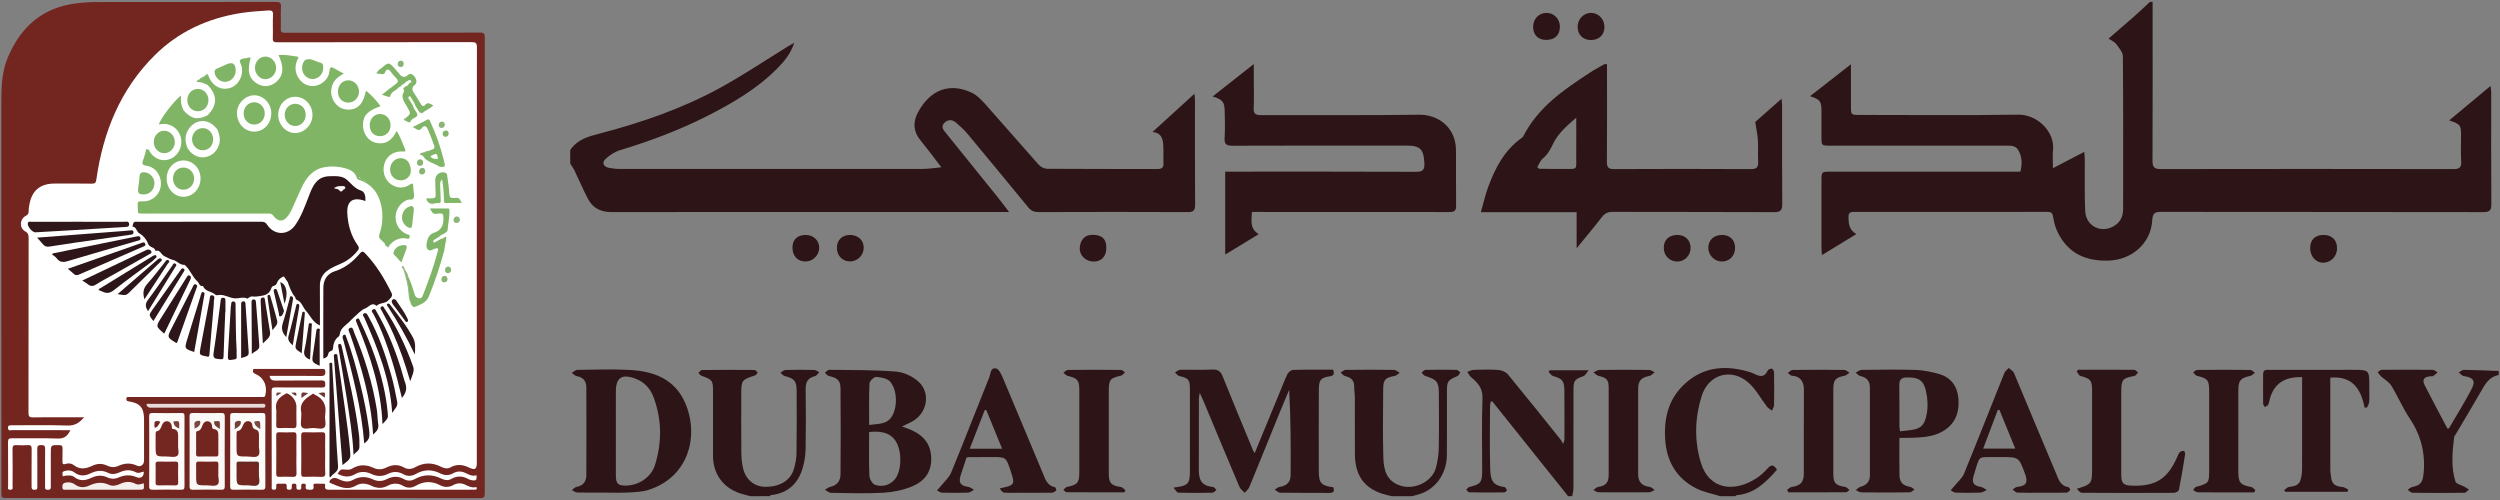 <?xml version="1.0" encoding="utf-8"?>
<!-- Generator: Adobe Illustrator 16.0.0, SVG Export Plug-In . SVG Version: 6.00 Build 0)  -->
<!DOCTYPE svg PUBLIC "-//W3C//DTD SVG 1.1//EN" "http://www.w3.org/Graphics/SVG/1.1/DTD/svg11.dtd">
<svg version="1.1" id="Layer_1" xmlns="http://www.w3.org/2000/svg" xmlns:xlink="http://www.w3.org/1999/xlink" x="0px" y="0px"
	 width="200px" height="40px" viewBox="0 0 200 40" enable-background="new 0 0 200 40" xml:space="preserve">
<rect x="0" y="0" width="200" height="40" fill="#808080" stroke="none"/>
<g>
	<g>
		<path fill="#2C1417" d="M172.208,0.155c0,4.237,0.013,8.474-0.008,12.711c-0.002,0.536,0.172,0.661,0.678,0.66
			c7.793-0.014,15.583-0.014,23.376,0.001c0.487,0.001,0.676-0.115,0.642-0.629c-0.044-0.661-0.012-1.327-0.012-1.992
			c0-0.909-0.028-0.952-0.945-1.277c1.103-0.919,2.164-1.803,3.299-2.75c0.025,0.2,0.058,0.325,0.058,0.452
			c0.002,2.997-0.012,5.996,0.012,8.994c0.007,0.532-0.163,0.645-0.667,0.644c-8.563-0.015-17.128-0.008-25.692-0.019
			c-0.495,0-0.737,0.033-0.771,0.668c-0.101,1.856-1.641,3.179-3.507,3.231c-1.814,0.051-3.217-0.578-4.044-2.244
			c-0.187-0.376-0.309-0.803-0.37-1.219c-0.048-0.312-0.126-0.434-0.453-0.434c-5.172,0.007-10.343,0.007-15.512,0.001
			c-0.3-0.001-0.422,0.099-0.414,0.403c0.015,0.508,0.013,1.01,0.626,1.372c-0.939,0.573-1.803,1.101-2.748,1.678
			c-0.018-0.274-0.038-0.427-0.038-0.579c-0.002-1.777,0-3.555,0-5.332c0-0.764,0-0.764,0.737-0.764c4.848,0,9.695,0,14.543,0
			c0.195,0,0.394,0,0.631,0c0.158-0.605,0.146-1.167-0.161-1.711c-0.188-0.332-0.494-0.369-0.831-0.368
			c-1.921,0.004-3.843,0.001-5.763,0.001c-2.819,0-5.637,0-8.456,0c-0.7,0-0.7-0.001-0.7-0.722c0-0.664-0.002-1.329,0-1.993
			c0-0.844-0.084-0.965-0.911-1.244c1.073-0.839,2.118-1.655,3.268-2.554c0,1.185,0,2.252,0,3.318c0,0.738,0,0.738,0.715,0.737
			c4.221,0,8.44,0.043,12.658-0.022c1.555-0.023,2.941,1.385,2.794,2.81c-0.046,0.456-0.009,0.921-0.009,1.471
			c0.857-0.447,1.639-0.852,2.508-1.304c0.019,0.27,0.04,0.455,0.042,0.641c0.01,1.364-0.029,2.729,0.032,4.092
			c0.058,1.256,1.362,1.852,2.399,1.139c0.448-0.307,0.636-0.76,0.636-1.288c0.004-4.075,0.016-8.15-0.02-12.226
			c-0.005-0.332-0.313-0.682-0.532-0.983c-0.128-0.174-0.367-0.267-0.615-0.436c0.697-0.604,1.363-1.169,2.017-1.746
			c0.438-0.388,0.863-0.791,1.294-1.188C172.064,0.155,172.137,0.155,172.208,0.155z"/>
		<path fill="#2C1417" d="M45.618,12.007c0.564-0.856,1.442-1.084,2.38-1.329c3.329-0.87,6.581-1.992,9.606-3.648
			c1.874-1.024,3.651-2.224,5.472-3.344c0.114-0.07,0.232-0.132,0.463-0.262c-0.297,0.902-0.816,1.505-1.372,2.065
			c-1.621,1.634-3.585,2.774-5.615,3.803c-2.23,1.128-4.562,2.001-6.954,2.724c-0.422,0.128-0.834,0.402-1.161,0.706
			c-0.315,0.294-0.158,0.626,0.278,0.704c0.262,0.048,0.531,0.087,0.797,0.088c8.114,0.004,16.229,0.005,24.342-0.002
			c0.424-0.001,0.848-0.073,1.453-0.129c-0.359-0.473-0.638-0.846-0.923-1.214c-0.251-0.325-0.506-0.648-0.765-0.968
			c-0.564-0.692-0.592-1.444-0.187-2.202c0.994-1.856,2.562-2.396,4.296-1.589c0.45,0.21,0.828,0.624,1.17,1.007
			c1.41,1.576,2.786,3.182,4.195,4.759c0.157,0.175,0.448,0.324,0.679,0.327c2.944,0.021,5.888,0.01,8.832,0.019
			c0.348,0.001,0.489-0.118,0.474-0.47c-0.02-0.466,0.014-0.935-0.016-1.398c-0.033-0.51-0.103-1.021-0.864-1.093
			c1.15-1.048,2.212-2.016,3.358-3.06c0.02,0.274,0.041,0.426,0.041,0.577c0.002,2.764-0.011,5.529,0.012,8.293
			c0.004,0.488-0.155,0.599-0.617,0.597c-3.967-0.018-7.935-0.015-11.901-0.001c-0.36,0.001-0.608-0.106-0.829-0.375
			c-1.604-1.952-3.209-3.904-4.828-5.845c-0.284-0.342-0.614-0.649-0.953-0.938c-0.314-0.269-0.676-0.266-0.959,0.052
			c-0.278,0.311-0.013,0.574,0.168,0.801c1.367,1.705,2.745,3.401,4.116,5.103c0.287,0.356,0.559,0.725,0.92,1.194
			c-0.316,0-0.504,0-0.692,0c-10.376,0-20.752-0.004-31.128,0.007c-0.839,0.001-1.472-0.315-1.857-1.038
			c-0.401-0.754-0.732-1.543-1.104-2.313c-0.09-0.187-0.217-0.354-0.327-0.53C45.618,12.725,45.618,12.365,45.618,12.007z"/>
		<path fill="#2C1417" d="M125.45,39.695c-2.026-2.533-4.052-5.066-6.078-7.6c-0.044,0.021-0.086,0.041-0.13,0.062
			c-0.015,0.132-0.04,0.264-0.04,0.396c-0.004,1.598-0.034,3.196,0.01,4.793c0.024,0.921,0.074,1.484,1.139,1.614
			c0.078,0.01,0.17,0.155,0.198,0.255c0.01,0.038-0.138,0.176-0.214,0.177c-0.934,0.012-1.866,0.011-2.8-0.007
			c-0.081-0.002-0.157-0.143-0.237-0.22c0.086-0.072,0.164-0.188,0.26-0.212c0.875-0.201,1.017-0.363,1.017-1.262
			c0.002-1.938-0.048-3.88,0.024-5.816c0.032-0.814-0.374-1.253-0.907-1.698c-0.13-0.108-0.208-0.283-0.31-0.426
			c0.172-0.057,0.342-0.157,0.514-0.163c0.663-0.019,1.33-0.042,1.992,0.011c0.262,0.02,0.587,0.163,0.751,0.361
			c1.427,1.729,2.823,3.48,4.226,5.229c0.055,0.066,0.089,0.151,0.185,0.321c0.069-0.205,0.105-0.265,0.105-0.323
			c0.002-1.329,0.01-2.658-0.006-3.986c-0.008-0.739-0.182-0.912-0.897-1.117c-0.142-0.04-0.243-0.214-0.365-0.327
			c0.032-0.047,0.062-0.093,0.094-0.138c0.976,0,1.95,0,3.115,0c-0.196,0.228-0.28,0.42-0.416,0.469
			c-0.715,0.256-0.801,0.352-0.801,1.121c0,2.622,0.002,5.244-0.004,7.865c-0.002,0.206-0.066,0.414-0.101,0.621
			C125.666,39.695,125.558,39.695,125.45,39.695z"/>
		<path fill="#2C1417" d="M60.054,39.695c-0.288-0.075-0.581-0.132-0.862-0.229c-1.36-0.465-2.145-1.558-2.151-3.001
			c-0.006-1.704-0.001-3.41-0.001-5.113c0-0.93-0.024-0.956-0.918-1.293c-0.1-0.037-0.17-0.151-0.253-0.229
			c0.1-0.079,0.198-0.227,0.299-0.228c1.399-0.016,2.798-0.016,4.198-0.003c0.086,0.001,0.169,0.135,0.254,0.207
			c-0.075,0.08-0.137,0.204-0.229,0.234c-1.05,0.338-1.09,0.384-1.091,1.475c-0.002,1.578-0.01,3.157,0.006,4.736
			c0.004,0.408,0.05,0.823,0.142,1.22c0.204,0.879,0.871,1.438,1.688,1.471c1.161,0.047,2.079-0.466,2.36-1.373
			c0.13-0.419,0.219-0.869,0.226-1.307c0.026-1.667,0.013-3.337,0.009-5.005c-0.002-0.773-0.182-0.975-0.956-1.174
			c-0.128-0.034-0.229-0.169-0.344-0.258c0.133-0.078,0.264-0.221,0.399-0.225c0.771-0.022,1.543-0.02,2.314-0.002
			c0.132,0.003,0.261,0.114,0.391,0.177c-0.11,0.108-0.204,0.284-0.333,0.315c-0.574,0.135-0.76,0.481-0.751,1.051
			c0.023,1.579,0.026,3.158-0.002,4.737c-0.008,0.511-0.083,1.036-0.224,1.528c-0.363,1.264-1.178,2.05-2.53,2.201
			c-0.046,0.005-0.087,0.056-0.131,0.086C61.06,39.695,60.557,39.695,60.054,39.695z"/>
		<path fill="#2C1417" d="M111.337,39.695c-0.237-0.061-0.479-0.111-0.711-0.185c-1.488-0.459-2.22-1.48-2.233-3.146
			c-0.011-1.525,0.002-3.053-0.005-4.578c-0.002-0.285-0.056-0.571-0.052-0.856c0.01-0.508-0.262-0.735-0.725-0.841
			c-0.135-0.03-0.242-0.184-0.362-0.28c0.132-0.076,0.266-0.215,0.399-0.217c1.293-0.018,2.586-0.019,3.879,0
			c0.149,0.002,0.298,0.152,0.447,0.234c-0.134,0.087-0.258,0.223-0.401,0.25c-0.729,0.132-0.909,0.277-0.917,1.005
			c-0.019,1.849-0.04,3.698,0.012,5.546c0.026,0.973,0.262,1.885,1.393,2.235c1.105,0.343,2.506-0.321,2.81-1.431
			c0.142-0.511,0.218-1.055,0.229-1.585c0.03-1.436,0.01-2.872,0.01-4.309c-0.002-0.989-0.138-1.157-1.104-1.469
			c-0.11-0.035-0.188-0.172-0.281-0.262c0.104-0.075,0.205-0.213,0.312-0.215c0.825-0.019,1.65-0.019,2.478-0.002
			c0.104,0.002,0.208,0.13,0.312,0.199c-0.076,0.102-0.13,0.252-0.229,0.296c-0.794,0.346-0.842,0.405-0.844,1.268
			c-0.002,1.688,0.011,3.375-0.004,5.063c-0.014,1.461-0.869,2.682-2.142,3.097c-0.214,0.07-0.436,0.122-0.653,0.182
			C112.414,39.695,111.875,39.695,111.337,39.695z"/>
		<path fill="#2C1417" d="M199.895,29.999c-0.617,0.113-0.965,0.53-1.263,1.051c-0.718,1.258-1.469,2.498-2.208,3.746
			c-0.026,0.046-0.078,0.087-0.086,0.134c-0.152,1.203-0.271,2.416,0.098,3.594c0.063,0.197,0.481,0.28,0.733,0.421
			c0.12,0.067,0.234,0.146,0.35,0.217c-0.122,0.091-0.243,0.258-0.365,0.26c-1.383,0.019-2.764,0.019-4.146,0
			c-0.134-0.002-0.266-0.155-0.399-0.238c0.132-0.08,0.258-0.206,0.399-0.232c0.621-0.117,0.806-0.382,0.873-1.018
			c0.174-1.63-0.189-3.091-1.106-4.46c-0.556-0.828-0.943-1.766-1.467-2.616c-0.189-0.309-0.562-0.505-0.841-0.763
			c-0.101-0.094-0.172-0.22-0.256-0.331c0.109-0.062,0.222-0.177,0.331-0.178c1.365-0.012,2.728-0.014,4.093,0.002
			c0.124,0.001,0.247,0.138,0.371,0.21c-0.122,0.097-0.235,0.205-0.365,0.288c-0.052,0.033-0.14,0.011-0.212,0.016
			c-0.52,0.039-0.682,0.279-0.449,0.73c0.595,1.158,1.208,2.306,1.81,3.449c0.066-0.009,0.118-0.001,0.128-0.019
			c0.611-1.046,1.257-2.076,1.814-3.15c0.34-0.655,0.124-0.919-0.627-1.025c-0.146-0.021-0.274-0.19-0.41-0.292
			c0.142-0.072,0.284-0.209,0.426-0.207c0.925,0.014,1.851,0.057,2.775,0.088C199.895,29.783,199.895,29.891,199.895,29.999z"/>
		<path fill="#2C1417" d="M137.625,39.695c-0.64-0.2-1.321-0.32-1.91-0.617c-1.627-0.822-2.414-2.212-2.506-4.018
			c-0.09-1.708,0.306-3.226,1.635-4.409c1.4-1.249,3.015-1.433,4.761-0.991c0.258,0.065,0.522,0.139,0.758,0.259
			c0.447,0.229,0.806,0.271,1.051-0.273c0.04-0.092,0.246-0.176,0.348-0.151c0.078,0.02,0.16,0.213,0.162,0.33
			c0.014,0.861,0.016,1.724,0,2.584c-0.004,0.148-0.112,0.295-0.172,0.443c-0.132-0.104-0.29-0.187-0.39-0.314
			c-0.485-0.632-0.871-1.372-1.453-1.897c-1.38-1.249-3.23-0.715-3.78,1.051c-0.541,1.738-0.591,3.522-0.078,5.263
			c0.678,2.299,2.748,2.426,4.469,1.301c0.325-0.214,0.625-0.486,0.883-0.78c0.312-0.355,0.52-0.288,0.753,0.102
			c-0.879,0.992-1.782,1.918-3.213,2.035c-0.046,0.004-0.088,0.055-0.132,0.085C138.414,39.695,138.019,39.695,137.625,39.695z"/>
		<path fill="#2C1417" d="M128.56,5.134c0,0.196,0,0.369,0,0.543c0,2.423,0.01,4.846-0.008,7.27
			c-0.005,0.443,0.123,0.582,0.575,0.58c3.645-0.017,7.289-0.019,10.932,0.001c0.491,0.003,0.621-0.161,0.594-0.62
			c-0.036-0.555,0.016-1.114-0.019-1.669c-0.025-0.448-0.126-0.894-0.214-1.482c0.588-0.52,1.299-1.147,2.106-1.86
			c0.021,0.294,0.042,0.443,0.042,0.593c0.002,2.604-0.01,5.206,0.012,7.81c0.004,0.506-0.122,0.674-0.655,0.671
			c-4.308-0.021-8.616-0.007-12.924-0.021c-0.386-0.001-0.621,0.125-0.852,0.42c-0.623,0.804-1.278,1.582-2.018,2.488
			c0-1.025,0-1.92,0-2.88c-2.556,0-5.04,0-7.663,0c0.216-0.752,0.361-1.422,0.6-2.057c0.562-1.505,1.291-2.908,2.649-3.872
			c0.058-0.041,0.118-0.093,0.149-0.152c1.18-2.319,3.235-3.722,5.325-5.087c0.372-0.243,0.768-0.451,1.155-0.672
			C128.373,5.121,128.417,5.134,128.56,5.134z M122.979,13.375c0.102,0.084,0.128,0.125,0.156,0.126
			c0.627,0.008,1.257,0.02,1.884,0.015c1.269-0.01,1.067,0.151,1.079-1.085c0.01-0.957,0.002-1.913,0.002-3.019
			c-0.777,0.677-1.438,1.248-1.832,2.049c-0.22,0.445-0.418,0.876-0.827,1.202C123.229,12.832,123.124,13.142,122.979,13.375z"/>
		<path fill="#2C1417" d="M100.152,16.957c-0.021,0.691-0.195,1.327,0.545,1.775c-0.912,0.555-1.762,1.072-2.681,1.631
			c0-2.248,0-4.404,0-6.632c0.221,0,0.429,0,0.639,0c4.865,0,9.73-0.007,14.597,0.013c0.531,0.003,0.723-0.111,0.699-0.676
			c-0.048-1.124-0.316-1.422-1.445-1.422c-4.633,0-9.265-0.005-13.897,0.012c-0.482,0.002-0.674-0.105-0.641-0.623
			c0.045-0.715,0.024-1.436,0.008-2.153C97.959,8.15,97.8,7.952,97.01,7.718c1.099-0.865,2.134-1.68,3.293-2.594
			c0,0.492,0,0.842,0,1.191c0,0.772,0.027,1.546-0.01,2.315c-0.023,0.466,0.146,0.579,0.585,0.578
			c4.22-0.014,8.439,0.03,12.657-0.03c1.467-0.021,2.928,0.959,2.943,2.836c0.012,1.49-0.01,2.98,0.01,4.471
			c0.006,0.444-0.214,0.479-0.569,0.478c-5.027-0.008-10.053-0.006-15.08-0.006C100.627,16.957,100.416,16.957,100.152,16.957z"/>
		<path fill="#2C1417" d="M100.375,36.248c0.666-1.613,1.291-3.128,1.915-4.644c0.232-0.562,0.443-1.131,0.707-1.678
			c0.073-0.153,0.296-0.329,0.455-0.334c1.057-0.029,2.113-0.016,3.198-0.016c0.088,0.296,0.118,0.473-0.273,0.53
			c-0.713,0.104-0.865,0.296-0.869,1.034c-0.01,2.19-0.01,4.381-0.004,6.571c0.002,0.938,0.206,1.154,1.159,1.269
			c0.094,0.287,0.062,0.457-0.318,0.453c-1.311-0.011-2.621,0.004-3.931-0.017c-0.146-0.002-0.291-0.163-0.437-0.25
			c0.136-0.075,0.264-0.197,0.407-0.219c0.544-0.076,0.862-0.383,0.866-0.914c0.019-2.273,0.009-4.548-0.114-6.858
			c-0.282,0.679-0.567,1.354-0.846,2.034c-0.781,1.919-1.553,3.841-2.343,5.755c-0.073,0.175-0.244,0.31-0.369,0.462
			c-0.144-0.158-0.344-0.293-0.423-0.479c-0.942-2.219-1.866-4.444-2.795-6.667c-0.103-0.246-0.215-0.488-0.379-0.858
			c-0.038,0.236-0.068,0.344-0.068,0.449c-0.004,1.903,0.003,3.807-0.006,5.709c-0.003,0.731,0.161,1.296,1.133,1.374
			c0.098,0.009,0.185,0.158,0.276,0.242c-0.104,0.077-0.206,0.218-0.311,0.22c-0.915,0.02-1.832,0.025-2.746-0.002
			c-0.11-0.003-0.215-0.222-0.379-0.403c1.196-0.157,1.313-0.294,1.314-1.353c0-2.174,0-4.346,0-6.518
			c0-0.772-0.104-0.885-0.84-1.054c-0.133-0.03-0.237-0.188-0.354-0.287c0.134-0.073,0.267-0.211,0.403-0.214
			c0.861-0.02,1.725,0.021,2.584-0.021c0.458-0.022,0.666,0.148,0.829,0.556c0.792,1.971,1.612,3.93,2.423,5.895
			C100.256,36.061,100.286,36.1,100.375,36.248z"/>
		<path fill="#2C1417" d="M72.157,34.117c0.321,0.124,0.573,0.206,0.813,0.314c0.936,0.43,1.49,1.103,1.528,2.189
			c0.041,1.158-0.563,1.893-1.529,2.292c-0.71,0.292-1.507,0.461-2.276,0.505c-1.396,0.079-2.799,0.031-4.199,0.011
			c-0.168-0.002-0.334-0.157-0.503-0.242c0.147-0.083,0.285-0.206,0.442-0.24c0.545-0.121,0.806-0.487,0.809-0.998
			c0.018-2.297,0.02-4.595-0.001-6.893c-0.005-0.623-0.266-0.83-0.928-0.974c-0.12-0.026-0.215-0.174-0.321-0.266
			c0.115-0.08,0.23-0.231,0.344-0.23c1.79,0.024,3.585,0,5.368,0.144c0.626,0.05,1.336,0.395,1.801,0.828
			c0.925,0.863,0.688,2.367-0.373,3.068C72.856,33.809,72.539,33.928,72.157,34.117z M69.53,34.561c0,1.192-0.029,2.353,0.022,3.511
			c0.011,0.257,0.25,0.653,0.469,0.722c0.543,0.171,1.105,0.05,1.521-0.396C72.1,37.8,72.19,36.32,71.746,35.45
			C71.376,34.725,70.673,34.432,69.53,34.561z M69.533,33.994c0.699-0.098,1.413-0.021,1.81-0.669
			c0.463-0.753,0.454-2.074-0.114-2.777c-0.218-0.271-0.738-0.364-1.131-0.393c-0.174-0.014-0.53,0.326-0.539,0.519
			C69.506,31.756,69.533,32.842,69.533,33.994z"/>
		<path fill="#2C1417" d="M48.387,39.408c-0.736,0-1.472,0.011-2.208-0.009c-0.145-0.003-0.287-0.124-0.432-0.19
			c0.125-0.089,0.239-0.233,0.375-0.258c0.532-0.096,0.783-0.421,0.785-0.928c0.009-2.352,0.009-4.702,0-7.055
			c-0.002-0.49-0.261-0.787-0.766-0.878c-0.144-0.025-0.266-0.173-0.397-0.264c0.15-0.083,0.299-0.234,0.451-0.235
			c1.382-0.019,2.767-0.068,4.145,0.002c1.937,0.1,3.641,0.707,4.481,2.659c1.14,2.65,0.246,5.951-2.963,6.945
			c-0.502,0.156-1.055,0.174-1.587,0.203C49.645,39.435,49.016,39.408,48.387,39.408z M49.268,34.494
			c0,1.185-0.003,2.369,0.001,3.555c0.002,0.654,0.184,0.818,0.844,0.798c1.024-0.033,1.982-0.677,2.288-1.654
			c0.565-1.809,0.549-3.629-0.115-5.414c-0.257-0.692-0.729-1.219-1.454-1.488c-1.076-0.402-1.563-0.089-1.563,1.025
			C49.268,32.375,49.268,33.435,49.268,34.494z"/>
		<path fill="#2C1417" d="M151.953,35.027c0,1.071-0.014,2.038,0.004,3.006c0.013,0.563,0.286,0.818,0.855,0.917
			c0.124,0.022,0.231,0.142,0.348,0.215c-0.13,0.077-0.258,0.22-0.39,0.222c-1.291,0.018-2.583,0.017-3.876,0.002
			c-0.146-0.002-0.29-0.121-0.434-0.187c0.124-0.087,0.237-0.217,0.375-0.255c0.472-0.13,0.756-0.398,0.756-0.906
			c0.002-2.351,0.004-4.701,0-7.052c0-0.5-0.25-0.79-0.745-0.899c-0.145-0.032-0.262-0.177-0.394-0.27
			c0.153-0.08,0.306-0.227,0.461-0.229c1.453-0.018,2.907-0.041,4.36,0.005c0.615,0.02,1.24,0.154,1.838,0.321
			c0.969,0.271,1.477,0.985,1.561,1.962c0.08,0.948-0.138,1.812-0.953,2.427c-0.835,0.632-1.818,0.686-2.804,0.719
			C152.617,35.035,152.315,35.027,151.953,35.027z M152.003,34.505c0.218-0.024,0.39-0.045,0.563-0.062
			c1.065-0.099,1.403-0.338,1.583-1.391c0.096-0.546,0.058-1.144-0.054-1.69c-0.19-0.941-0.594-1.185-1.553-1.167
			c-0.434,0.009-0.605,0.175-0.598,0.612c0.018,1.091,0.004,2.182,0.008,3.272C151.953,34.214,151.983,34.349,152.003,34.505z"/>
		<path fill="#2C1417" d="M189.165,32.601c-0.294-1.488-0.964-2.542-2.742-2.392c0,0.181,0,0.354,0,0.527
			c0,2.281-0.002,4.561,0.002,6.841c0,0.213,0.046,0.424,0.068,0.637c0.056,0.532,0.388,0.713,0.881,0.74
			c0.166,0.011,0.324,0.136,0.485,0.207c-0.02,0.061-0.042,0.12-0.062,0.181c-1.658,0-3.317,0-4.976,0
			c-0.029-0.042-0.058-0.084-0.088-0.125c0.126-0.091,0.246-0.24,0.382-0.258c0.728-0.096,0.896-0.229,1.013-0.933
			c0.036-0.21,0.038-0.428,0.038-0.644c0.002-2.208,0.002-4.417,0.002-6.625c0-0.192,0-0.385,0-0.586
			c-1.2-0.031-2.084,0.354-2.503,1.49c-0.086,0.232-0.112,0.485-0.206,0.714c-0.034,0.085-0.178,0.125-0.271,0.186
			c-0.049-0.087-0.137-0.174-0.137-0.261c-0.01-0.79-0.002-1.579-0.002-2.37c0-0.396,0.282-0.342,0.532-0.342
			c2.208-0.001,4.415-0.001,6.623-0.001c1.339,0,1.339,0,1.339,1.319c0,0.412,0.017,0.826-0.008,1.237
			c-0.008,0.156-0.111,0.307-0.172,0.46C189.299,32.604,189.232,32.602,189.165,32.601z"/>
		<path fill="#2C1417" d="M166.242,29.577c1.505,0,3.009-0.004,4.514,0.01c0.098,0.001,0.191,0.145,0.288,0.222
			c-0.099,0.094-0.187,0.25-0.298,0.271c-0.922,0.16-1.045,0.287-1.047,1.217c-0.002,2.226-0.002,4.452,0,6.679
			c0.002,0.692,0.163,0.855,0.849,0.878c1.912,0.064,2.861-0.537,3.633-2.306c0.058-0.13,0.107-0.276,0.204-0.374
			c0.073-0.073,0.216-0.105,0.325-0.1c0.04,0.003,0.112,0.176,0.1,0.26c-0.151,0.951-0.306,1.902-0.493,2.847
			c-0.021,0.106-0.256,0.244-0.392,0.245c-2.458,0.015-4.917,0.015-7.377-0.003c-0.144-0.001-0.286-0.179-0.394-0.326
			c1.154-0.34,1.213-0.414,1.213-1.557c0-2.101,0-4.2-0.002-6.3c0-0.818-0.122-0.948-0.934-1.164
			c-0.122-0.032-0.197-0.242-0.296-0.37C166.172,29.662,166.206,29.62,166.242,29.577z"/>
		<path fill="#2C1417" d="M77.318,36.609c-0.15,0.456-0.312,0.927-0.461,1.402c-0.192,0.612-0.023,0.853,0.606,0.94
			c0.159,0.023,0.303,0.152,0.454,0.233c-0.155,0.079-0.307,0.221-0.464,0.226c-0.699,0.025-1.4,0.021-2.099,0.003
			c-0.134-0.004-0.265-0.121-0.397-0.185c0.095-0.104,0.196-0.204,0.284-0.314c0.293-0.368,0.683-0.699,0.856-1.117
			c1.039-2.524,2.021-5.073,3.042-7.605c0.113-0.28,0.089-0.807,0.543-0.718c0.221,0.043,0.417,0.453,0.537,0.734
			c1.072,2.53,2.119,5.073,3.188,7.604c0.203,0.48,0.343,1.041,0.992,1.165c0.049,0.009,0.122,0.226,0.091,0.259
			c-0.083,0.088-0.215,0.177-0.33,0.179c-0.789,0.014-1.58,0.006-2.369,0.006c-0.485-0.001-0.971,0.022-1.453-0.013
			c-0.139-0.01-0.266-0.184-0.358-0.337c1.22-0.256,1.241-0.292,0.862-1.426c-0.36-1.082-0.36-1.083-1.506-1.082
			c-0.628,0.001-1.256,0.005-1.884,0.01C77.418,36.574,77.384,36.592,77.318,36.609z M80.169,35.897
			c-0.438-1.072-0.852-2.083-1.265-3.094c-0.043,0.004-0.087,0.007-0.13,0.011c-0.393,1.014-0.786,2.029-1.195,3.083
			C78.457,35.897,79.266,35.897,80.169,35.897z"/>
		<path fill="#2C1417" d="M163.318,39.418c-0.645,0.001-1.29,0.014-1.936-0.011c-0.128-0.005-0.248-0.16-0.372-0.245
			c0.118-0.071,0.229-0.195,0.354-0.209c0.722-0.072,0.892-0.329,0.649-1.024c-0.006-0.018-0.014-0.033-0.02-0.05
			c-0.489-1.314-0.489-1.314-1.889-1.314c-0.306,0-0.609,0-0.915,0c-0.841,0-0.841-0.001-1.091,0.808
			c-0.07,0.221-0.132,0.443-0.2,0.664c-0.182,0.576-0.016,0.821,0.568,0.916c0.169,0.027,0.319,0.163,0.478,0.25
			c-0.174,0.072-0.344,0.2-0.521,0.206c-0.662,0.025-1.327,0.02-1.99,0.001c-0.128-0.004-0.252-0.121-0.378-0.187
			c0.09-0.105,0.184-0.207,0.27-0.315c0.273-0.338,0.64-0.639,0.8-1.024c1.097-2.674,2.147-5.365,3.225-8.046
			c0.062-0.154,0.229-0.267,0.348-0.398c0.142,0.131,0.348,0.234,0.418,0.396c1.122,2.663,2.22,5.336,3.351,7.995
			c0.199,0.469,0.338,1.051,1.009,1.139c0.058,0.007,0.158,0.208,0.138,0.231c-0.077,0.092-0.195,0.206-0.304,0.209
			C164.646,39.428,163.982,39.418,163.318,39.418z M161.221,35.889c-0.439-1.075-0.854-2.089-1.269-3.104
			c-0.044,0.006-0.088,0.012-0.132,0.019c-0.386,1.017-0.77,2.032-1.167,3.085C159.561,35.889,160.355,35.889,161.221,35.889z"/>
		<path fill="#2C1417" d="M180.337,39.392c-0.194,0-0.388,0-0.581,0c-1.31,0.001-2.62,0.006-3.931-0.008
			c-0.126-0.001-0.25-0.116-0.374-0.18c0.07-0.084,0.126-0.221,0.214-0.245c1.067-0.306,1.069-0.302,1.069-1.411
			c0-2.082,0.002-4.164,0-6.246c-0.002-0.896-0.116-1.027-0.976-1.237c-0.117-0.028-0.205-0.183-0.308-0.278
			c0.11-0.068,0.218-0.192,0.326-0.193c1.418-0.014,2.837-0.015,4.254,0.001c0.12,0.002,0.237,0.145,0.355,0.221
			c-0.112,0.087-0.214,0.225-0.338,0.251c-0.811,0.177-0.979,0.356-0.98,1.19c-0.006,2.171-0.006,4.344-0.002,6.515
			c0.004,0.854,0.174,1.027,1.034,1.188c0.122,0.021,0.223,0.163,0.334,0.25C180.402,39.27,180.371,39.331,180.337,39.392z"/>
		<path fill="#2C1417" d="M142.964,39.182c0.128-0.078,0.248-0.206,0.384-0.227c0.697-0.102,0.957-0.374,0.959-1.094
			c0.002-2.225-0.008-4.449,0.006-6.674c0.004-0.624-0.275-1.097-0.936-1.124c-0.123-0.006-0.239-0.147-0.357-0.228
			c0.128-0.084,0.256-0.237,0.386-0.239c1.381-0.019,2.764-0.018,4.145,0c0.136,0.002,0.27,0.147,0.405,0.228
			c-0.136,0.084-0.262,0.217-0.407,0.244c-0.695,0.128-0.882,0.322-0.884,1.034c-0.004,2.262-0.004,4.522,0,6.782
			c0.002,0.776,0.178,0.956,0.951,1.069c0.12,0.02,0.224,0.157,0.336,0.239c-0.086,0.064-0.172,0.186-0.26,0.187
			c-1.539,0.012-3.079,0.008-4.62,0.008C143.036,39.319,143,39.25,142.964,39.182z"/>
		<path fill="#2C1417" d="M89.953,39.386c-1.539,0-3.078,0.003-4.616-0.008c-0.089-0.001-0.177-0.121-0.266-0.185
			c0.096-0.082,0.18-0.217,0.288-0.239c0.833-0.165,0.985-0.332,0.986-1.16c0.001-2.188,0.001-4.375,0-6.563
			c0-0.816-0.136-0.972-0.934-1.162c-0.127-0.031-0.229-0.167-0.342-0.255c0.121-0.076,0.24-0.217,0.362-0.219
			c1.416-0.016,2.833-0.015,4.249-0.001c0.106,0.002,0.212,0.129,0.317,0.197c-0.104,0.09-0.195,0.233-0.313,0.26
			c-0.876,0.201-0.98,0.318-0.981,1.228c-0.001,2.206-0.002,4.411,0,6.616c0.001,0.76,0.196,0.953,0.961,1.063
			c0.134,0.019,0.25,0.169,0.372,0.26C90.009,39.273,89.981,39.329,89.953,39.386z"/>
		<path fill="#2C1417" d="M129.898,39.386c-0.682,0-1.363,0.01-2.045-0.008c-0.128-0.004-0.251-0.114-0.377-0.177
			c0.124-0.085,0.239-0.227,0.373-0.246c0.592-0.083,0.844-0.339,0.844-0.952c0.004-2.331,0.004-4.661,0-6.992
			c0-0.63-0.162-0.793-0.789-0.933c-0.156-0.034-0.286-0.185-0.43-0.28c0.159-0.07,0.317-0.2,0.476-0.203
			c1.328-0.017,2.653-0.016,3.979-0.001c0.148,0.001,0.292,0.121,0.44,0.187c-0.137,0.101-0.26,0.261-0.412,0.291
			c-0.663,0.136-0.903,0.372-0.905,1.041c-0.006,2.276-0.006,4.553,0,6.83c0.002,0.628,0.308,0.928,0.936,1.012
			c0.136,0.02,0.256,0.158,0.382,0.242c-0.143,0.064-0.284,0.177-0.428,0.182C131.261,39.397,130.579,39.386,129.898,39.386z"/>
		<path fill="#2C1417" d="M185.899,18.796c0.68,0.006,1.081,0.425,1.065,1.111c-0.015,0.621-0.523,1.124-1.127,1.111
			c-0.594-0.015-1.033-0.53-1.023-1.198C184.826,19.162,185.221,18.79,185.899,18.796z"/>
		<path fill="#2C1417" d="M123.716,3.193c-0.665,0.006-1.067-0.393-1.065-1.058c0.002-0.626,0.464-1.102,1.069-1.103
			c0.602-0.001,1.069,0.479,1.071,1.1C124.795,2.792,124.394,3.188,123.716,3.193z"/>
		<path fill="#2C1417" d="M88.507,19.844c-0.006,0.679-0.409,1.096-1.045,1.082c-0.6-0.014-1.119-0.494-1.081-1.097
			c0.041-0.638,0.402-1.091,1.15-1.041C88.194,18.832,88.513,19.142,88.507,19.844z"/>
		<path fill="#2C1417" d="M127.248,3.203c-0.611-0.006-1.038-0.436-1.038-1.048c-0.003-0.616,0.471-1.118,1.057-1.125
			c0.609-0.007,1.095,0.504,1.089,1.143C128.348,2.807,127.916,3.209,127.248,3.203z"/>
		<path fill="#2C1417" d="M64.479,18.796c0.608,0.007,1.063,0.449,1.059,1.029c-0.004,0.588-0.509,1.093-1.095,1.096
			c-0.647,0.002-1.065-0.459-1.046-1.154C63.413,19.15,63.817,18.789,64.479,18.796z"/>
		<path fill="#2C1417" d="M137.795,18.796c0.619,0.007,1.022,0.427,1.011,1.051c-0.01,0.636-0.472,1.092-1.081,1.074
			c-0.596-0.021-1.075-0.527-1.061-1.122C136.678,19.184,137.123,18.788,137.795,18.796z"/>
		<path fill="#2C1417" d="M134.208,18.796c0.613,0.003,1.039,0.428,1.041,1.036c0,0.608-0.491,1.106-1.083,1.093
			c-0.615-0.015-1.067-0.486-1.063-1.109C133.107,19.18,133.526,18.792,134.208,18.796z"/>
		<path fill="#2C1417" d="M68.024,20.912c-0.618,0.01-1.065-0.441-1.073-1.078c-0.007-0.611,0.407-1.032,1.023-1.038
			c0.656-0.006,1.123,0.413,1.124,1.013C69.1,20.406,68.615,20.904,68.024,20.912z"/>
	</g>
	<g>
		<path fill="#732520" d="M19.418,39.839c-6.271,0-12.544,0-18.816,0c-0.493,0-0.493,0-0.493-0.478
			c0-10.427,0.002-20.853-0.003-31.278C0.104,6.888,0.161,5.695,0.629,4.588c1.03-2.438,2.779-3.997,5.49-4.321
			C6.68,0.199,7.242,0.163,7.807,0.163c4.754,0,9.508,0.002,14.263-0.008c0.31-0.001,0.426,0.061,0.408,0.396
			c-0.03,0.587,0.005,1.177-0.015,1.765c-0.009,0.254,0.073,0.306,0.314,0.305c2.33-0.009,4.66-0.006,6.99-0.006
			c2.883,0,5.766,0.005,8.649-0.007c0.295-0.001,0.365,0.08,0.365,0.369c-0.007,12.169-0.007,24.337,0.001,36.505
			c0,0.299-0.083,0.363-0.37,0.362C32.08,39.837,25.749,39.839,19.418,39.839z"/>
		<path fill="#FFFFFF" d="M5.63,34.414c-1.583,0-3.123,0.001-4.664-0.005c-0.107,0-0.273,0.091-0.315-0.109
			c-0.044-0.205,0.026-0.281,0.256-0.279c1.495,0.011,2.991-0.03,4.483,0.022c0.589,0.021,0.96-0.212,1.332-0.659
			c-0.539,0-1.039,0-1.54,0c-0.847,0-1.694-0.015-2.542,0.007c-0.307,0.009-0.362-0.095-0.361-0.377
			c0.009-4.661,0.005-9.321,0.01-13.982c0-0.236-0.032-0.388-0.275-0.523c-0.479-0.268-0.445-0.983,0.052-1.243
			c0.182-0.094,0.227-0.186,0.225-0.368c-0.002-0.175,0.029-0.351,0.059-0.524c0.198-1.134,0.863-1.688,2.022-1.688
			c0.989,0,1.978-0.012,2.966,0.007c0.276,0.006,0.334-0.086,0.372-0.343c0.541-3.782,1.908-7.187,4.661-9.921
			c1.902-1.888,4.23-2.959,6.868-3.38c0.732-0.116,1.47-0.163,2.209-0.209c0.287-0.019,0.413,0.03,0.393,0.367
			c-0.035,0.61,0.007,1.224-0.017,1.835c-0.012,0.287,0.082,0.343,0.351,0.342c5.178-0.008,10.357-0.003,15.535-0.014
			c0.337,0,0.444,0.056,0.444,0.428c-0.012,11.075-0.009,22.149-0.009,33.224c0,0.508-0.137,0.617-0.61,0.389
			c-0.515-0.25-0.99-0.303-1.505-0.015c-0.235,0.133-0.511,0.068-0.748-0.054c-0.705-0.361-1.395-0.346-2.083,0.044
			c-0.285,0.161-0.597,0.174-0.878,0.014c-0.48-0.274-0.95-0.227-1.413,0.004c-0.353,0.174-0.685,0.185-1.042,0.019
			c-0.565-0.263-1.131-0.281-1.682,0.06c-0.154,0.098-0.333,0.105-0.513,0.088c-0.417-0.036-0.417-0.035-0.664,0.327
			c0.461,0.256,0.916,0.319,1.4,0.037c0.415-0.243,0.865-0.221,1.288-0.023c0.458,0.214,0.889,0.228,1.346-0.002
			c0.41-0.205,0.827-0.201,1.244,0.034c0.319,0.18,0.66,0.157,0.977-0.024c0.643-0.371,1.293-0.381,1.95-0.052
			c0.352,0.176,0.697,0.193,1.043-0.006c0.348-0.2,0.692-0.173,1.04,0.004c0.26,0.133,0.526,0.253,0.83,0.152
			c0.029,0.396-0.029,0.455-0.388,0.397c-0.091-0.015-0.187-0.041-0.267-0.086c-0.457-0.258-0.905-0.28-1.371-0.012
			c-0.252,0.145-0.523,0.104-0.779-0.022c-0.725-0.362-1.434-0.363-2.151,0.041c-0.265,0.15-0.579,0.151-0.848-0.002
			c-0.466-0.267-0.923-0.234-1.377-0.004c-0.374,0.189-0.727,0.2-1.112,0.02c-0.54-0.252-1.077-0.249-1.617,0.055
			c-0.426,0.239-0.843,0.064-1.243-0.127c-0.226-0.108-0.529,0.008-0.611,0.229c-0.04,0.104,0.037,0.123,0.096,0.146
			c0.66,0.265,1.298,0.627,2.038,0.184c0.387-0.233,0.834-0.16,1.225,0.027c0.45,0.217,0.858,0.227,1.305-0.01
			c0.403-0.213,0.822-0.226,1.243,0.024c0.312,0.184,0.662,0.173,0.978-0.011c0.642-0.371,1.284-0.401,1.945-0.057
			c0.356,0.185,0.714,0.196,1.074-0.006c0.321-0.181,0.65-0.172,0.98-0.017c0.244,0.114,0.483,0.248,0.771,0.191
			c0.061-0.012,0.118-0.017,0.125,0.069c0.006,0.089-0.039,0.128-0.125,0.128c-0.082,0-0.165,0.001-0.248,0.001
			c-3.789,0-7.579-0.003-11.368,0.004c-0.256,0.001-0.45-0.008-0.389-0.343c0.013-0.074-0.006-0.14-0.106-0.14
			c-0.236,0.001-0.471,0-0.706-0.002c-0.155,0-0.127,0.119-0.116,0.201c0.038,0.25-0.084,0.297-0.3,0.283
			c-0.183-0.013-0.368,0.02-0.326-0.264c0.018-0.12,0.018-0.229-0.169-0.227c-0.166,0.003-0.199,0.072-0.19,0.214
			c0.008,0.138,0.036,0.284-0.197,0.278c-0.205-0.006-0.19-0.126-0.188-0.258c0.002-0.122,0.014-0.229-0.172-0.234
			c-0.194-0.004-0.21,0.096-0.2,0.241c0.01,0.14,0.002,0.25-0.195,0.25c-0.185,0.001-0.229-0.084-0.209-0.236
			c0.028-0.206-0.062-0.273-0.258-0.251c-0.105,0.013-0.212,0.011-0.317,0c-0.182-0.019-0.295,0.02-0.263,0.238
			c0.021,0.143-0.002,0.253-0.197,0.247c-0.22-0.008-0.164-0.162-0.164-0.277c-0.002-2.541,0.002-5.084-0.007-7.627
			c-0.001-0.246,0.087-0.282,0.301-0.28c1.225,0.009,2.448,0.002,3.672,0.007c0.19,0,0.326,0.012,0.322-0.264
			c-0.005-0.261-0.096-0.304-0.329-0.302c-1.212,0.011-2.425-0.003-3.637,0.012c-0.278,0.004-0.444-0.063-0.487-0.375
			c0.118,0,0.232,0,0.346,0c1.248,0,2.495-0.012,3.743,0.008c0.304,0.004,0.386-0.089,0.359-0.375
			c-0.014-0.159-0.065-0.192-0.21-0.192c-1.789,0.004-3.577,0.002-5.366,0.004c-0.086,0-0.2-0.035-0.208,0.116
			c-0.007,0.123,0.004,0.2,0.153,0.262c0.714,0.295,1.022,0.962,0.834,1.73c-0.024,0.103-0.071,0.139-0.167,0.136
			c-0.082-0.003-0.165,0.001-0.247,0.001c-3.437,0-6.873,0-10.309,0c-0.071,0-0.142,0.001-0.212-0.001
			c-0.102-0.004-0.185,0.003-0.182,0.145c0.004,0.122,0.024,0.18,0.17,0.2c0.929,0.137,1.246,0.513,1.246,1.455
			c0,1.095,0,2.189,0,3.284c0,0.332-0.267,0.544-0.572,0.404c-0.512-0.236-0.991-0.202-1.49,0.026
			c-0.288,0.132-0.595,0.118-0.889-0.023c-0.384-0.185-0.776-0.179-1.157-0.002c-0.516,0.24-1.01,0.361-1.515-0.041
			c-0.176-0.14-0.417-0.174-0.64-0.097c-0.208,0.071-0.272,0.013-0.264-0.201c0.013-0.341-0.009-0.683,0.008-1.023
			c0.011-0.223-0.074-0.276-0.284-0.278c-0.656-0.006-0.656-0.014-0.656,0.643c0,0.871-0.001,1.741,0,2.612
			c0,0.168,0.027,0.32-0.239,0.32c-0.283-0.001-0.219-0.179-0.219-0.331c-0.003-0.977-0.01-1.953,0.004-2.93
			c0.004-0.25-0.07-0.318-0.316-0.318c-0.246,0-0.319,0.07-0.315,0.319c0.014,0.987,0.004,1.977,0.007,2.966
			c0,0.157,0.022,0.295-0.223,0.293c-0.229-0.002-0.239-0.113-0.238-0.285c0.004-0.989-0.005-1.977,0.007-2.966
			c0.002-0.238-0.053-0.342-0.311-0.323c-0.293,0.021-0.589,0.021-0.882,0c-0.259-0.018-0.343,0.057-0.339,0.33
			c0.018,0.976,0.009,1.953,0.005,2.93c0,0.136,0.073,0.323-0.197,0.311c-0.255-0.014-0.157-0.197-0.158-0.311
			c-0.007-1.164,0.003-2.329-0.01-3.494c-0.002-0.243,0.055-0.316,0.307-0.313c1.224,0.013,2.45-0.027,3.671,0.02
			C5.147,35.103,5.41,34.87,5.63,34.414z"/>
		<path fill="#FDFBFA" d="M11.938,36.09c0-0.917,0.005-1.834-0.005-2.751c-0.003-0.215,0.032-0.307,0.281-0.301
			c0.764,0.018,1.528,0.013,2.292,0.002c0.204-0.003,0.256,0.06,0.255,0.259c-0.007,1.869-0.008,3.739,0,5.608
			c0.001,0.228-0.081,0.274-0.286,0.272c-0.753-0.012-1.506-0.017-2.257,0.002c-0.249,0.005-0.287-0.087-0.285-0.304
			C11.944,37.948,11.938,37.02,11.938,36.09z"/>
		<path fill="#FAF8F6" d="M15.168,36.117c0-0.93,0.007-1.859-0.006-2.788c-0.004-0.234,0.066-0.295,0.293-0.29
			c0.741,0.014,1.482,0.012,2.224,0.001c0.211-0.002,0.305,0.03,0.304,0.28c-0.012,1.858-0.009,3.718-0.002,5.576
			c0,0.209-0.051,0.288-0.275,0.284c-0.753-0.014-1.506-0.018-2.258,0.002c-0.256,0.005-0.285-0.104-0.283-0.313
			C15.172,37.952,15.168,37.034,15.168,36.117z"/>
		<path fill="#FBFBFA" d="M18.417,36.105c0-0.931,0.006-1.859-0.005-2.789c-0.002-0.21,0.046-0.282,0.27-0.277
			c0.764,0.014,1.529,0.012,2.294,0.001c0.202-0.003,0.254,0.059,0.253,0.258c-0.007,1.87-0.008,3.74,0,5.61
			c0.001,0.227-0.081,0.274-0.288,0.271c-0.752-0.012-1.505-0.015-2.258,0.001c-0.23,0.004-0.272-0.083-0.271-0.288
			C18.421,37.964,18.417,37.033,18.417,36.105z"/>
		<path fill="#F4EEEC" d="M11.501,38.659c0.043,0.519,0.043,0.518-0.415,0.518c-1.918,0-3.837,0.002-5.756-0.001
			c-0.149-0.001-0.336,0.07-0.341-0.213c-0.004-0.243,0.087-0.334,0.315-0.366c0.26-0.036,0.498,0.015,0.7,0.165
			c0.365,0.273,0.748,0.262,1.13,0.084c0.526-0.245,1.035-0.317,1.588-0.059c0.281,0.131,0.599,0.062,0.887-0.076
			c0.405-0.193,0.818-0.221,1.222-0.012C11.061,38.818,11.265,38.727,11.501,38.659z"/>
		<path fill="#E8DBD7" d="M21.011,32.281c0.105,0.034,0.246,0.029,0.216,0.208c-0.027,0.161-0.15,0.122-0.247,0.122
			c-2.975,0.003-5.949,0.001-8.924,0.005c-0.146,0-0.242-0.043-0.313-0.172c-0.072-0.134,0.047-0.125,0.105-0.163
			c0.998-0.029,1.997-0.013,2.995-0.012C16.9,32.272,18.957,32.253,21.011,32.281z"/>
		<path fill="#FFFDFD" d="M11.5,37.73c0.032,0.373-0.229,0.597-0.577,0.444c-0.504-0.221-0.972-0.178-1.459,0.035
			c-0.277,0.12-0.58,0.122-0.856-0.009c-0.438-0.207-0.863-0.18-1.288,0.023c-0.473,0.226-0.929,0.297-1.385-0.063
			c-0.203-0.159-0.467-0.126-0.716-0.104C5.148,38.063,5.023,38.177,5.006,38c-0.011-0.118-0.051-0.25,0.137-0.31
			c0.292-0.09,0.577-0.073,0.809,0.104c0.424,0.324,0.855,0.285,1.291,0.075c0.472-0.229,0.923-0.285,1.412-0.038
			c0.296,0.15,0.623,0.092,0.922-0.048c0.43-0.199,0.861-0.23,1.286-0.005C11.093,37.901,11.289,37.763,11.5,37.73z"/>
		<path fill="#6C2921" d="M21.011,32.281c-0.081,0.008-0.162,0.022-0.244,0.022c-2.891,0.001-5.783,0.001-8.674,0
			c-0.082,0-0.162-0.015-0.244-0.022c-0.034-0.01-0.076-0.009-0.101-0.029c-0.042-0.035-0.006-0.054,0.027-0.055
			c0.071-0.003,0.141,0,0.211,0c2.962,0.001,5.923,0.001,8.885,0c0.07,0,0.144-0.013,0.211,0.002
			c0.086,0.016,0.049,0.047-0.004,0.065C21.058,32.271,21.034,32.275,21.011,32.281z"/>
		<path fill="#6D2821" d="M15.063,39.024c0-1.961,0-3.924,0-5.887c0.012,0,0.023,0,0.036,0c0,1.968,0,3.935,0,5.901
			C15.087,39.033,15.076,39.029,15.063,39.024z"/>
		<path fill="#7FB565" d="M30.939,19.699c-0.092-0.038-0.145-0.102-0.141-0.206c-0.042-0.07-0.066-0.153-0.13-0.208
			c-0.309-0.265-0.298-0.579-0.103-0.885c0.107-0.168,0.032-0.322,0.039-0.476c0.026-0.63,0.091-1.268-0.141-1.882
			c-0.067-0.179-0.026-0.491-0.1-0.546c-0.469-0.344-0.751-0.921-1.357-1.092c-0.182-0.052-0.167-0.076-0.25-0.316
			c-0.024-0.069-0.16-0.026-0.219-0.098c-0.788-0.95-1.86-0.702-2.878-0.685c-0.087,0.001-0.145,0.072-0.216,0.109
			c-0.878,0.447-1.284,1.257-1.632,2.112c-0.212,0.521-0.437,1.037-0.72,1.524c-0.349,0.601-0.733,0.648-1.185,0.139
			c-0.135-0.152-0.282-0.144-0.445-0.144c-2.613,0-5.226,0-7.837,0c-0.73,0-1.46-0.011-2.189,0.006
			c-0.271,0.007-0.367-0.091-0.337-0.346c0.005-0.047-0.006-0.096,0.002-0.142c0.025-0.137-0.084-0.352,0.118-0.39
			c0.168-0.031,0.347,0.058,0.411,0.248c0.093-0.153,0.223-0.262,0.402-0.336c0.598-0.246,0.929-0.832,0.904-1.568
			c-0.017-0.52-0.458-1.085-1.001-1.282c-0.383-0.141-0.46-0.293-0.334-0.67c0.162-0.486,0.168-0.493,0.548-0.107
			c0.396,0.399,0.897,0.526,1.393,0.374c0.49-0.151,0.864-0.526,0.971-1.07c0.05-0.253,0.136-0.311,0.345-0.157
			c0.035,0.042,0.058,0.091,0.073,0.143c0.063,0.259,0.171,0.479,0.431,0.602c0.296,0.141,0.595,0.366,0.92,0.303
			c0.758-0.149,1.258-0.541,1.296-1.338c0.009-0.212-0.02-0.427,0.014-0.634c0.033-0.211-0.048-0.339-0.225-0.427
			c-0.231-0.184-0.444-0.391-0.708-0.531c-0.093-0.102-0.273-0.158-0.182-0.354c0.03-0.058,0.093-0.087,0.124-0.145
			c0.807-0.805,0.808-1.613,0.001-2.436c-0.137-0.163-0.343-0.188-0.525-0.257c-0.103-0.038-0.176-0.067-0.11-0.191l-0.001,0.002
			c0.117-0.076,0.259-0.108,0.355-0.218c0.021-0.022,0.043-0.043,0.065-0.065c0.096-0.029,0.195-0.16,0.287,0.008
			c0.254,0.684,0.877,1.202,1.696,0.98c0.71-0.192,1.15-1.019,0.951-1.774c-0.041-0.155-0.178-0.364-0.121-0.448
			c0.107-0.16,0.354-0.143,0.548-0.18c0.1-0.019,0.199-0.087,0.306-0.025c-0.295,1.036-0.146,1.65,0.497,2.059
			c0.506,0.32,1.114,0.268,1.564-0.138c0.57-0.513,0.625-1.161,0.168-2.142c0.504-0.046,0.984,0.051,1.465,0.123
			c0.234,0.035,0.076,0.177,0.041,0.26c-0.224,0.527-0.198,1.032,0.129,1.508c0.323,0.472,0.86,0.684,1.383,0.559
			c0.551-0.132,1.008-0.594,1.054-1.147c0.03-0.366,0.143-0.387,0.419-0.215c0.218,0.136,0.453,0.247,0.731,0.396
			C27.1,6.116,26.76,6.353,26.602,6.767c-0.156,0.408-0.152,0.805,0.035,1.197c0.278,0.583,0.799,0.87,1.437,0.793
			c0.636-0.076,1.019-0.552,1.198-1.492c0.324,0.205,0.985,0.91,1.16,1.236c-1.026,0.357-1.394,0.753-1.396,1.508
			c-0.003,0.629,0.383,1.232,0.951,1.391c0.827,0.23,1.378-0.156,1.751-0.93c0.297,0.5,0.481,0.991,0.669,1.48
			c0.073,0.191-0.047,0.179-0.181,0.169c-0.724-0.052-1.313,0.354-1.488,1.022c-0.189,0.723,0.131,1.448,0.789,1.738
			c0.439,0.193,0.877,0.155,1.276-0.118c0.175-0.119,0.248-0.099,0.256,0.115c0.004,0.105,0.016,0.211,0.022,0.316
			c0.013,0.199,0.064,0.407,0.025,0.596c-0.056,0.27-0.337,0.135-0.509,0.2c-0.535,0.206-0.925,0.725-0.949,1.328
			c-0.025,0.623,0.304,1.149,0.87,1.409c0.109,0.05,0.314,0.026,0.249,0.257c-0.06,0.21-0.207,0.093-0.318,0.081
			c-0.541-0.055-0.958,0.165-1.301,0.562C31.1,19.711,31.043,19.772,30.939,19.699z"/>
		<path fill="#2D1518" d="M29.23,16.084c-0.057-0.02-0.098-0.036-0.139-0.049c-0.895-0.278-1.358,0.083-1.307,1.032
			c0.049,0.93,0.296,1.803,0.842,2.568c0.125,0.175,0.095,0.279-0.017,0.421c-0.365,0.461-0.813,0.812-1.354,1.042
			c-0.334,0.142-0.665,0.287-0.97,0.486c-0.471,0.306-0.701,0.731-0.695,1.3c0.01,1.042,0.003,2.084,0.003,3.154
			c-0.574-0.246-0.76-0.777-1.107-1.162c-0.261-0.29-0.343-0.733-0.753-0.892c-0.103-0.039-0.079-0.169-0.133-0.232
			c-0.306-0.36-0.436-0.802-0.598-1.229c-0.003-0.011-0.016-0.018-0.024-0.025c-0.13-0.114-0.209-0.416-0.314-0.372
			c-0.199,0.084-0.408,0.248-0.493,0.478c-0.053,0.144-0.12,0.23-0.272,0.264c-0.107,0.024-0.174,0.114-0.209,0.221
			c-0.119,0.355-0.35,0.502-0.736,0.57c-0.269,0.048-0.516,0.092-0.787,0.055c-0.081-0.011-0.175,0.052-0.258,0.091
			c-0.041,0.019-0.088,0.095-0.103,0.087c-0.336-0.171-0.68-0.005-1.02-0.025c-0.472-0.027-0.884-0.364-1.371-0.255
			c-0.137,0.03-0.182-0.037-0.267-0.098c-0.301-0.213-0.745-0.217-0.908-0.63c-0.294,0.042-0.304-0.243-0.449-0.374
			c-0.404-0.361-0.561-0.898-0.954-1.26c-0.026-0.022-0.054-0.067-0.078-0.065c-0.379,0.035-0.588-0.324-0.941-0.399
			c-0.206-0.044-0.466-0.19-0.686-0.303c-0.243-0.122-0.324-0.537-0.696-0.41c-0.045-0.337-0.489-0.235-0.606-0.606
			c-0.086-0.271-0.384-0.645-0.649-0.777c-0.284-0.144-0.244-0.543-0.582-0.558c0.042-0.14,0.018-0.317,0.192-0.385
			c0.062-0.023,0.139-0.004,0.21-0.004c3.305-0.001,6.611,0.002,9.916-0.004c0.206-0.001,0.325,0.047,0.449,0.234
			c0.571,0.867,1.649,0.885,2.246,0.047c0.479-0.675,0.753-1.451,1.052-2.214c0.17-0.436,0.316-0.883,0.633-1.244
			c0.283-0.323,0.643-0.452,1.063-0.463c0.495-0.011,1.023-0.051,1.406,0.296c0.353,0.318,0.619,0.694,1.122,0.853
			C29.186,15.342,29.259,15.727,29.23,16.084z"/>
		<path fill="#2D1518" d="M25.865,28.678c0-1.883-0.006-3.765,0.003-5.646c0.003-0.651,0.306-1.142,0.94-1.341
			c0.817-0.258,1.44-0.774,1.976-1.406c0.188-0.222,0.269-0.183,0.441-0.003c0.886,0.927,1.533,2.01,2.096,3.149
			c0.151,0.305-0.152,0.474-0.274,0.614c-0.219,0.248-0.665,0.157-0.922,0.425c-0.375-0.346-0.643,0.115-0.905,0.204
			c-0.327,0.109-0.618,0.464-0.917,0.716c-0.146,0.123-0.276,0.282-0.425,0.419c-0.26,0.24-0.621,0.46-0.686,0.873
			c-0.015,0.096-0.03,0.188-0.112,0.249c-0.309,0.229-0.414,0.563-0.438,0.921c-0.008,0.132-0.059,0.187-0.165,0.227
			c-0.104,0.037-0.194,0.103-0.212,0.216C26.229,28.524,26.089,28.638,25.865,28.678z"/>
		<path fill="#7FB565" d="M16.537,9.388c-0.102,0.168,0.135,0.167,0.141,0.281c-0.102,0.103-0.22,0.046-0.332,0.03
			c-0.946-0.136-1.677,0.94-1.488,1.682c0.023,0.09,0.059,0.182-0.017,0.266c-0.177-0.098-0.271-0.087-0.287,0.156
			c-0.027,0.414-0.653,1.16-0.995,1.153c-0.569-0.011-1.153-0.032-1.556-0.546c-0.062-0.079-0.149-0.141-0.23-0.215
			c-0.088,0.118-0.02,0.267-0.093,0.396c-0.134,0.233,0.026,0.541,0.284,0.598c0.472,0.104,1.021,0.763,1.042,1.247
			c0.036,0.797-0.236,1.405-1.001,1.757c-0.045,0.02-0.447,0.072-0.245,0.374c0.03,0.044-0.022,0.084-0.076,0.086
			c-0.058,0.001-0.149-0.001-0.13-0.074c0.087-0.337-0.235-0.236-0.351-0.396c-0.102,0.831-0.102,0.831,0.654,0.831
			c3.212,0,6.424,0,9.637-0.001c0.188,0,0.361-0.005,0.511,0.163c0.343,0.386,0.756,0.376,0.988-0.07
			c0.378-0.732,0.694-1.497,1.032-2.25c0.057-0.125,0.083-0.253,0.194-0.361c0.105-0.102,0.26-0.218,0.181-0.421
			c-0.023-0.061,0.021-0.119,0.08-0.139c0.409-0.14,0.727-0.412,1.012-0.718c0.135-0.146,0.206,0.024,0.311,0.016
			c0.316-0.027,0.633-0.031,0.95-0.031c0.702,0.001,1.365,0.102,1.825,0.725c0.04,0.053,0.146,0.069,0.224,0.079
			c0.074,0.009,0.166-0.066,0.214,0.042c0.015,0.034-0.01,0.124-0.019,0.125c-0.082,0.003-0.165-0.009-0.281-0.018
			c0.192,0.244,0.498,0.319,0.729,0.402c0.336,0.12,0.469,0.364,0.646,0.605c0.086,0.117,0.132,0.381,0.362,0.134
			c0.031-0.034,0.097-0.038,0.115,0.021c0.016,0.052,0.026,0.143-0.001,0.165c-0.192,0.154-0.112,0.334-0.042,0.493
			c0.217,0.494,0.114,1.014,0.137,1.521c0.005,0.13,0.011,0.26-0.002,0.388c-0.018,0.175,0.017,0.318,0.21,0.392
			c-0.428,0.26-0.474,0.549-0.167,0.929c0.072,0.09,0.109,0.177,0.098,0.289c-0.117-0.114-0.23-0.232-0.351-0.341
			c-0.143-0.127-0.154-0.254-0.09-0.438c0.277-0.797,0.31-1.609,0.1-2.43c-0.235-0.92-0.773-1.568-1.686-1.88
			c-0.089-0.031-0.186-0.038-0.217-0.15c-0.135-0.482-0.515-0.677-0.95-0.796c-0.529-0.145-1.069-0.179-1.608-0.091
			c-0.996,0.162-1.517,0.87-1.905,1.713c-0.265,0.576-0.516,1.158-0.781,1.735c-0.063,0.138-0.147,0.268-0.233,0.394
			c-0.389,0.563-0.823,0.581-1.236,0.022c-0.13-0.174-0.275-0.147-0.432-0.147c-3.283-0.002-6.565,0-9.848-0.002
			c-0.612-0.001-0.509,0.076-0.543-0.522c-0.026-0.461-0.016-0.462,0.431-0.454c0.728,0.014,1.333-0.523,1.412-1.255
			c0.084-0.765-0.405-1.484-1.128-1.588c-0.343-0.048-0.408-0.162-0.286-0.467c0.092-0.228,0.146-0.471,0.212-0.708
			c0.018-0.063-0.004-0.147,0.097-0.157c0.083-0.008,0.131,0.039,0.168,0.104c0.022,0.041,0.043,0.083,0.07,0.123
			c0.399,0.603,1.082,0.817,1.688,0.529c0.65-0.309,0.981-1.091,0.754-1.789c-0.222-0.684-0.873-1.087-1.559-0.965
			c-0.056,0.01-0.113,0.015-0.178,0.022c0.168-0.521,1.277-1.966,1.792-2.321C14.431,8.089,14.5,8.495,14.71,8.872
			c0.352,0.549,0.968,0.765,1.571,0.555C16.363,9.398,16.438,9.308,16.537,9.388z"/>
		<path fill="#732520" d="M26.015,36.382c0,0.482-0.019,0.965,0.006,1.445c0.015,0.278-0.083,0.334-0.336,0.322
			c-0.435-0.021-0.87-0.015-1.305-0.002c-0.204,0.006-0.289-0.037-0.285-0.267c0.013-1.012,0.013-2.022,0-3.033
			c-0.004-0.232,0.082-0.273,0.286-0.267c0.446,0.013,0.894,0.015,1.34,0c0.22-0.009,0.308,0.042,0.298,0.284
			C26.001,35.371,26.015,35.876,26.015,36.382z"/>
		<path fill="#80B467" d="M35.518,20.117c-0.33,1.223-0.73,2.421-1.209,3.596c-0.209,0.513-0.67,0.63-1.077,0.826
			c-0.184,0.09-0.328-0.116-0.387-0.312c-0.14-0.628-0.135-1.277-0.303-1.9c-0.021-0.076-0.075-0.219,0.102-0.232
			c0.224,0.474,0.384,0.969,0.53,1.471c0.048,0.165,0.173,0.283,0.356,0.301c0.195,0.021,0.257-0.128,0.313-0.275
			c0.436-1.128,0.86-2.26,1.163-3.433c0.025-0.1,0.092-0.227-0.005-0.293c-0.053-0.036-0.175,0.025-0.264,0.049
			c-0.161,0.043-0.313,0.217-0.488,0.062c-0.185-0.164-0.139-0.385-0.101-0.594c0.066-0.354,0.215-0.649,0.587-0.769
			c0.57-0.184,0.753-0.602,0.74-1.161c-0.008-0.35-0.06-0.41-0.411-0.367c-0.416,0.05-0.416,0.05-0.672-0.411
			c0.491,0,0.955,0,1.417,0c0.157,0.001,0.147,0.109,0.148,0.222c0.006,0.508-0.108,1.004-0.151,1.507
			c-0.015,0.173-0.19,0.191-0.28,0.292c-0.103,0.105-0.242,0.148-0.365,0.219c-0.139,0.089-0.279,0.178-0.418,0.267
			c-0.024,0.088-0.074,0.191,0.095,0.174c0.137-0.076,0.274-0.152,0.411-0.229c0.088-0.063,0.193-0.088,0.292-0.129
			c0.058-0.021,0.117-0.043,0.175-0.064c0.091,0.277-0.076,0.527-0.099,0.793C35.608,19.845,35.611,20.002,35.518,20.117z"/>
		<path fill="#732520" d="M23.713,36.344c0,0.494-0.017,0.988,0.007,1.479c0.014,0.277-0.084,0.341-0.339,0.326
			c-0.339-0.022-0.682-0.015-1.021-0.002c-0.19,0.007-0.265-0.04-0.263-0.249c0.011-1.021,0.01-2.043,0-3.065
			c-0.002-0.203,0.061-0.261,0.258-0.252c0.364,0.014,0.729,0.017,1.092-0.001c0.227-0.012,0.275,0.077,0.27,0.284
			C23.705,35.358,23.713,35.852,23.713,36.344z"/>
		<path fill="#2F171A" d="M6.265,17.741c1.222,0,2.444-0.003,3.666,0.004c0.146,0.001,0.37-0.086,0.398,0.162
			c0.029,0.261-0.186,0.244-0.364,0.255c-1.452,0.087-2.903,0.178-4.354,0.264c-0.925,0.056-1.85,0.105-2.775,0.16
			c-0.253,0.016-0.686-0.508-0.608-0.742c0.053-0.162,0.195-0.1,0.3-0.1C3.773,17.74,5.019,17.741,6.265,17.741z"/>
		<path fill="#80B467" d="M33.053,8.485c0.037,0.228,0.214,0.384,0.303,0.586c0.051,0.116,0.063,0.185-0.051,0.265
			c-0.175,0.123-0.398,0.178-0.491,0.425c-0.032,0.083-0.22-0.012-0.323-0.078c-0.042-0.064-0.153-0.11-0.063-0.215
			c0.456-0.374,0.456-0.375,0.149-0.91c-0.087-0.151-0.179-0.3-0.268-0.449c-0.156-0.211-0.207-0.441-0.08-0.678
			c0.067-0.126-0.007-0.255,0.048-0.372c0.049-0.047,0.099-0.094,0.148-0.141c0.095-0.067,0.185-0.143,0.277-0.215
			c0.026-0.023,0.051-0.047,0.076-0.07c0.039-0.04,0.073-0.086,0.024-0.137c-0.051-0.057-0.116-0.039-0.179-0.02l0.002-0.003
			c-0.082,0.09-0.168,0.174-0.286,0.218l0.005-0.005c-0.083,0.089-0.173,0.169-0.284,0.221l0.004-0.004
			c-0.09,0.081-0.177,0.166-0.29,0.219c-0.214,0.154-0.476,0.261-0.553,0.554c-0.033,0.128-0.124,0.076-0.196,0.056
			c-0.134-0.038-0.266-0.086-0.473-0.154c0.38-0.296,0.715-0.577,1.072-0.826c0.235-0.164,0.282-0.299,0.064-0.512
			c-0.167-0.163-0.318-0.346-0.454-0.535c-0.176-0.247-0.349-0.14-0.412,0.043c-0.081,0.234-0.213,0.199-0.376,0.17
			c-0.081-0.063-0.315,0.033-0.219-0.213c0.06-0.123,0.187-0.173,0.285-0.255c0.595-0.5,0.596-0.499,1.125,0.101
			c0.069,0.08,0.142,0.156,0.207,0.239c0.225,0.288,0.433,0.547,0.827,0.186c0.161-0.146,0.356-0.02,0.484,0.142
			c0.169,0.216,0.24,0.496,0.032,0.669c-0.329,0.274-0.187,0.481-0.015,0.734c0.178,0.263,0.339,0.535,0.501,0.807
			c0.078,0.133,0.216,0.22,0.308,0.099c0.24-0.317,0.44-0.103,0.68,0.004c-0.241,0.268-0.586,0.359-0.83,0.59
			c-0.108,0.095-0.197,0.046-0.28-0.04c-0.117-0.193-0.234-0.387-0.352-0.581c-0.144-0.148-0.259-0.321-0.382-0.492
			C32.881,8.107,33.037,8.269,33.053,8.485z"/>
		<path fill="#2D1619" d="M27.4,37.203c-0.065-0.813-0.131-1.602-0.194-2.392c-0.16-2.012-0.318-4.024-0.477-6.036
			c-0.003-0.035-0.01-0.071-0.007-0.105c0.012-0.126-0.095-0.32,0.116-0.345c0.191-0.022,0.152,0.174,0.169,0.289
			c0.208,1.416,0.417,2.83,0.611,4.248c0.141,1.022,0.282,2.044,0.378,3.073C28.068,36.688,28.086,36.687,27.4,37.203z"/>
		<path fill="#732520" d="M25.996,33.293c0,0.304,0.12,0.711-0.031,0.884c-0.177,0.205-0.595,0.065-0.907,0.063
			c-0.312-0.001-0.727,0.143-0.906-0.065c-0.153-0.178-0.045-0.581-0.051-0.885c-0.002-0.105,0.018-0.215-0.003-0.315
			c-0.159-0.775,0.374-1.113,0.904-1.459c0.099-0.065,0.115,0.025,0.167,0.05c0.681,0.315,0.974,0.839,0.846,1.587
			c-0.008,0.046-0.001,0.094-0.001,0.141C26.008,33.293,26.003,33.293,25.996,33.293z"/>
		<path fill="#2D1619" d="M2.97,19.01c2.301-0.175,4.525-0.345,6.748-0.516c0.246-0.018,0.491-0.046,0.737-0.064
			c0.107-0.008,0.216-0.017,0.223,0.146c0.005,0.144-0.078,0.178-0.195,0.195c-0.824,0.117-1.648,0.237-2.472,0.356
			c-1.358,0.196-2.719,0.382-4.073,0.602c-0.248,0.04-0.373-0.043-0.509-0.197C3.292,19.376,3.154,19.22,2.97,19.01z"/>
		<path fill="#2D1519" d="M4.227,20.272c2.215-0.449,4.43-0.899,6.647-1.343c0.124-0.025,0.31-0.095,0.356,0.104
			c0.047,0.202-0.141,0.203-0.271,0.241c-1.854,0.537-3.71,1.065-5.559,1.621c-0.372,0.111-0.639,0.08-0.874-0.242
			c-0.086-0.118-0.233-0.192-0.353-0.287C4.192,20.336,4.209,20.305,4.227,20.272z"/>
		<path fill="#2F171A" d="M26.358,38.128c0-2.954,0-5.907,0.003-8.861c0-0.091-0.062-0.249,0.102-0.25
			c0.152-0.001,0.112,0.15,0.117,0.248c0.095,1.7,0.188,3.4,0.283,5.102c0.055,0.973,0.099,1.947,0.181,2.918
			c0.042,0.511-0.433,0.574-0.6,0.896C26.416,38.163,26.387,38.146,26.358,38.128z"/>
		<path fill="#742621" d="M22.102,33.179c0-0.129,0.02-0.263-0.004-0.387c-0.12-0.645,0.225-1.012,0.743-1.28
			c0.034-0.018,0.045-0.065,0.111-0.044c0.387,0.121,0.76,0.618,0.762,1.037c0.002,0.48-0.015,0.962,0.006,1.442
			c0.011,0.259-0.083,0.316-0.32,0.303c-0.339-0.018-0.682-0.021-1.021,0.001c-0.246,0.017-0.296-0.08-0.282-0.298
			C22.114,33.695,22.102,33.437,22.102,33.179z"/>
		<path fill="#2D1619" d="M28.281,36.386c-0.065-1.586-0.322-3.068-0.546-4.554c-0.204-1.346-0.442-2.686-0.662-4.028
			c-0.018-0.11-0.062-0.267,0.093-0.293c0.118-0.021,0.15,0.116,0.174,0.226c0.523,2.356,1.097,4.703,1.386,7.105
			c0.037,0.302,0.024,0.61,0.027,0.916C28.756,36.064,28.473,36.15,28.281,36.386z"/>
		<path fill="#2D1619" d="M29.844,34.76c-0.149-2.822-0.947-5.435-1.837-8.025c-0.059-0.169-0.251-0.424,0.018-0.514
			c0.222-0.074,0.244,0.232,0.31,0.39c0.833,1.979,1.465,4.018,1.808,6.14c0.063,0.393,0.052,0.798,0.117,1.189
			C30.322,34.313,30.125,34.522,29.844,34.76z"/>
		<path fill="#2D1619" d="M29.139,35.478c-0.22-2.84-0.94-5.545-1.663-8.248c-0.016-0.056-0.047-0.109-0.056-0.166
			c-0.018-0.107-0.021-0.236,0.092-0.278c0.155-0.059,0.154,0.101,0.188,0.187c0.479,1.223,0.806,2.491,1.122,3.763
			c0.285,1.147,0.52,2.306,0.684,3.479C29.611,34.972,29.574,35.137,29.139,35.478z"/>
		<path fill="#2D1619" d="M30.599,33.931c-0.113-2.853-0.976-5.451-2.023-8.003c-0.022-0.054-0.038-0.111-0.063-0.164
			c-0.049-0.106-0.064-0.216,0.058-0.271c0.145-0.066,0.173,0.069,0.217,0.159c0.459,0.935,0.863,1.893,1.205,2.877
			c0.511,1.476,0.891,2.983,1.029,4.544C31.055,33.443,31.052,33.444,30.599,33.931z"/>
		<path fill="#2D1619" d="M6.581,22.444c1.732-0.825,3.4-1.622,5.069-2.416c0.052-0.024,0.106-0.05,0.163-0.058
			c0.128-0.019,0.24,0.022,0.292,0.146c0.06,0.145-0.077,0.175-0.16,0.222c-0.906,0.518-1.814,1.031-2.721,1.545
			c-0.51,0.288-1.035,0.555-1.527,0.87c-0.262,0.169-0.458,0.163-0.685-0.024C6.897,22.635,6.763,22.563,6.581,22.444z"/>
		<path fill="#2D1619" d="M31.373,33.032c-0.17-2.763-1.174-5.188-2.221-7.601c-0.046-0.106-0.223-0.257-0.029-0.357
			c0.184-0.096,0.263,0.089,0.336,0.22c0.835,1.475,1.37,3.067,1.833,4.688c0.202,0.708,0.339,1.433,0.482,2.155
			C31.849,32.521,31.585,32.7,31.373,33.032z"/>
		<path fill="#2D1619" d="M5.426,21.503c1.978-0.692,3.898-1.366,5.819-2.038c0.127-0.044,0.291-0.148,0.369,0.024
			c0.084,0.188-0.118,0.221-0.236,0.273c-1.684,0.732-3.369,1.461-5.05,2.2c-0.179,0.078-0.302,0.072-0.438-0.061
			C5.757,21.772,5.609,21.659,5.426,21.503z"/>
		<path fill="#2D1619" d="M32.153,31.836c-0.243-0.999-0.487-1.983-0.786-2.954c-0.398-1.296-0.865-2.566-1.497-3.771
			c-0.056-0.106-0.236-0.23-0.031-0.351c0.196-0.115,0.236,0.09,0.297,0.195c0.833,1.418,1.438,2.935,1.93,4.498
			c0.123,0.391,0.212,0.792,0.352,1.176C32.584,31.087,32.471,31.467,32.153,31.836z"/>
		<path fill="#2D1619" d="M18.022,24.946c-0.048,1.198-0.101,2.396-0.138,3.592c-0.006,0.189-0.08,0.219-0.232,0.199
			c-0.058-0.008-0.117-0.01-0.176-0.015c-0.305-0.021-0.45-0.1-0.389-0.486c0.215-1.367,0.377-2.743,0.557-4.117
			c0.019-0.14,0.005-0.306,0.21-0.298c0.208,0.009,0.182,0.173,0.182,0.314c0,0.271,0,0.54,0,0.811
			C18.031,24.946,18.027,24.946,18.022,24.946z"/>
		<path fill="#2D1619" d="M13.148,26.677c-0.034-0.012-0.046-0.012-0.053-0.019c-0.633-0.554-0.63-0.552-0.189-1.251
			c0.67-1.062,1.334-2.126,2.003-3.188c0.06-0.094,0.113-0.238,0.261-0.173c0.133,0.06,0.118,0.191,0.063,0.307
			C14.538,23.795,13.842,25.237,13.148,26.677z"/>
		<path fill="#2D1619" d="M14.144,27.438c-0.029-0.002-0.041,0.001-0.049-0.003c-0.744-0.453-0.74-0.451-0.337-1.233
			c0.55-1.069,1.095-2.144,1.645-3.214c0.059-0.115,0.092-0.315,0.282-0.227c0.154,0.073,0.059,0.221,0.016,0.341
			c-0.5,1.407-1,2.815-1.5,4.223C14.185,27.366,14.16,27.404,14.144,27.438z"/>
		<path fill="#81B567" d="M34.329,12.059c0.075-0.03,0.147-0.071,0.225-0.091c0.187-0.047,0.243-0.137,0.174-0.332
			c-0.159-0.453-0.329-0.901-0.523-1.341c-0.125-0.28-0.346-0.215-0.431-0.087c-0.266,0.397-0.453,0.071-0.764-0.041
			c0.438-0.222,0.809-0.408,1.177-0.598c0.124-0.063,0.167,0.013,0.21,0.104c0.512,1.11,0.912,2.26,1.181,3.454
			c0.036,0.157-0.011,0.224-0.164,0.22c-0.093-0.002-0.206,0.014-0.276-0.031c-0.439-0.285-1.026-0.348-1.311-0.865
			c-0.13-0.131-0.024-0.19,0.075-0.253l-0.002,0.003C34.046,12.165,34.205,12.163,34.329,12.059z"/>
		<path fill="#2E1619" d="M17.11,24.265c-0.121,1.368-0.243,2.736-0.357,4.104c-0.012,0.141-0.046,0.196-0.186,0.154
			c-0.011-0.004-0.023-0.004-0.035-0.006c-0.592-0.119-0.599-0.12-0.49-0.715c0.238-1.291,0.479-2.58,0.73-3.869
			c0.022-0.117-0.001-0.334,0.202-0.31c0.205,0.023,0.19,0.195,0.15,0.359c-0.022,0.09-0.015,0.187-0.021,0.281
			C17.105,24.265,17.107,24.265,17.11,24.265z"/>
		<path fill="#2D1619" d="M32.818,30.499c-0.396-1.353-0.824-2.611-1.369-3.83c-0.276-0.618-0.586-1.221-0.914-1.815
			c-0.054-0.097-0.163-0.216-0.037-0.313c0.149-0.116,0.201,0.054,0.258,0.139c0.973,1.446,1.711,3.011,2.295,4.645
			C33.188,29.702,32.954,30.066,32.818,30.499z"/>
		<path fill="#81B567" d="M34.127,16.011c-0.045-0.237,0.144-0.13,0.223-0.134c0.527-0.025,0.523-0.021,0.493-0.56
			c-0.017-0.316-0.03-0.635-0.024-0.952c0.007-0.418,0.452-0.694,0.835-0.535c0.127,0.053,0.115,0.176,0.128,0.269
			c0.066,0.476,0.14,0.953,0.165,1.433c0.014,0.263,0.118,0.325,0.345,0.306c0.423-0.035,0.423-0.033,0.655,0.398
			c-0.484,0-0.946,0-1.408,0c-0.118-0.498-0.048-1.021-0.215-1.567c-0.063,0.48-0.04,0.913-0.035,1.344
			c0.002,0.197-0.057,0.284-0.26,0.262c-0.081-0.009-0.175-0.028-0.243,0.013C34.436,16.498,34.283,16.256,34.127,16.011z"/>
		<path fill="#2D1619" d="M7.878,23.201c0.054-0.129,0.178-0.16,0.274-0.219c1.316-0.813,2.634-1.62,3.951-2.43
			c0.07-0.042,0.138-0.092,0.213-0.122c0.065-0.027,0.148-0.028,0.191,0.036c0.046,0.067,0.014,0.123-0.052,0.176
			c-0.108,0.088-0.194,0.203-0.305,0.286c-1.014,0.76-2.044,1.499-3.039,2.283c-0.314,0.247-0.581,0.286-0.915,0.118
			C8.095,23.279,7.985,23.244,7.878,23.201z"/>
		<path fill="#2E1619" d="M15.535,28.163c-0.785-0.275-0.785-0.275-0.556-1.018c0.354-1.149,0.707-2.299,1.06-3.448
			c0.01-0.033,0.006-0.074,0.024-0.103c0.056-0.088,0.034-0.273,0.208-0.221c0.129,0.039,0.086,0.165,0.067,0.271
			c-0.103,0.564-0.198,1.13-0.298,1.693C15.874,26.271,15.707,27.203,15.535,28.163z"/>
		<path fill="#2E171A" d="M18.932,28.043c0,0.142-0.009,0.317,0.003,0.493c0.01,0.146-0.039,0.192-0.187,0.218
			c-0.525,0.09-0.541,0.094-0.512-0.434c0.07-1.265,0.151-2.529,0.229-3.793c0.001-0.013-0.002-0.025,0.003-0.035
			c0.057-0.136-0.033-0.396,0.208-0.376c0.211,0.02,0.165,0.248,0.168,0.407C18.871,25.685,18.855,26.848,18.932,28.043z"/>
		<path fill="#80B467" d="M12.303,11.375c-0.009-0.502,0.369-0.919,0.829-0.915c0.472,0.004,0.852,0.404,0.854,0.9
			c0.001,0.474-0.37,0.88-0.819,0.896C12.696,12.272,12.311,11.879,12.303,11.375z"/>
		<path fill="#80B465" d="M22.089,5.411c0.011,0.485-0.368,0.906-0.83,0.924c-0.453,0.018-0.854-0.396-0.861-0.886
			C20.39,4.944,20.75,4.54,21.22,4.527C21.675,4.514,22.08,4.925,22.089,5.411z"/>
		<path fill="#80B467" d="M15.834,8.902c-0.477,0.002-0.853-0.393-0.849-0.89c0.003-0.512,0.363-0.896,0.841-0.897
			c0.474-0.001,0.844,0.387,0.849,0.892C16.681,8.509,16.313,8.901,15.834,8.902z"/>
		<path fill="#80B465" d="M27.036,7.347c-0.005-0.522,0.332-0.907,0.808-0.923c0.474-0.015,0.881,0.406,0.877,0.909
			c-0.003,0.48-0.366,0.863-0.828,0.876C27.397,8.221,27.041,7.863,27.036,7.347z"/>
		<path fill="#80B465" d="M29.578,10.008c0.003-0.516,0.366-0.898,0.844-0.889c0.477,0.01,0.834,0.409,0.823,0.92
			c-0.01,0.496-0.36,0.853-0.839,0.855C29.9,10.896,29.575,10.547,29.578,10.008z"/>
		<path fill="#80B465" d="M32.866,13.664c0.009,0.417-0.346,0.756-0.795,0.761c-0.495,0.005-0.859-0.359-0.864-0.862
			c-0.005-0.496,0.371-0.906,0.833-0.909C32.542,12.649,32.854,13.03,32.866,13.664z"/>
		<path fill="#2D1619" d="M19.291,28.643c0-1.007,0-1.989,0-2.974c0-0.435,0.002-0.868-0.001-1.302
			c-0.001-0.129,0.014-0.247,0.166-0.26c0.161-0.013,0.177,0.105,0.185,0.233c0.07,1.086,0.144,2.174,0.216,3.261
			c0.006,0.08,0.009,0.163,0.017,0.244C19.931,28.46,19.931,28.46,19.291,28.643z"/>
		<path fill="#80B467" d="M25.856,5.42C25.85,5.86,25.595,6.191,25.2,6.299c-0.324,0.089-0.689-0.06-0.884-0.356
			c-0.214-0.326-0.193-0.805,0.048-1.088c0.015-0.019,0.027-0.043,0.047-0.053c0.458-0.214,0.82,0.133,1.227,0.215
			C25.86,5.063,25.85,5.269,25.856,5.42z"/>
		<path fill="#2E171A" d="M12.27,25.685c-0.374-0.482-0.374-0.481-0.066-0.916c0.712-1.006,1.424-2.012,2.137-3.018
			c0.034-0.048,0.065-0.1,0.101-0.146c0.064-0.082,0.127-0.194,0.253-0.11c0.132,0.088,0.041,0.188-0.012,0.273
			c-0.324,0.529-0.652,1.058-0.979,1.587C13.23,24.124,12.758,24.894,12.27,25.685z"/>
		<path fill="#2E1719" d="M20.142,28.32c0-0.427,0.002-0.751,0-1.076c-0.006-0.998-0.013-1.997-0.02-2.994
			c0-0.129-0.016-0.286,0.164-0.295c0.181-0.01,0.184,0.146,0.194,0.276c0.09,1.144,0.189,2.289,0.264,3.435
			C20.768,28.019,20.408,28.065,20.142,28.32z"/>
		<path fill="#80B467" d="M18.855,5.646c0.001,0.438-0.293,0.807-0.71,0.889c-0.377,0.075-0.774-0.155-0.926-0.54
			c-0.091-0.232-0.098-0.429,0.193-0.535c0.242-0.088,0.471-0.211,0.708-0.313C18.621,4.932,18.853,5.09,18.855,5.646z"/>
		<path fill="#80B467" d="M11.493,15.555c-0.386-0.003-0.483-0.108-0.438-0.482c0.038-0.326,0.09-0.651,0.113-0.979
			c0.018-0.271,0.169-0.333,0.401-0.312c0.454,0.04,0.814,0.466,0.785,0.928C12.321,15.209,11.966,15.558,11.493,15.555z"/>
		<path fill="#2F171A" d="M21.03,27.475c-0.031-0.522-0.066-1.044-0.093-1.566c-0.031-0.598-0.056-1.195-0.084-1.794
			c-0.007-0.133-0.008-0.281,0.153-0.31c0.193-0.034,0.179,0.132,0.199,0.257c0.131,0.833,0.267,1.665,0.397,2.499
			C21.673,27.008,21.289,27.192,21.03,27.475z"/>
		<path fill="#2E171A" d="M9.407,23.53c1.071-0.925,2.142-1.848,3.211-2.774c0.088-0.075,0.189-0.133,0.28-0.05
			c0.118,0.11-0.008,0.188-0.077,0.256c-0.852,0.84-1.702,1.68-2.561,2.512C10.02,23.707,9.71,23.562,9.407,23.53z"/>
		<path fill="#2E181A" d="M33.185,28.364c-0.63-1.343-1.357-2.62-2.167-3.853c-0.041-0.061-0.119-0.144-0.008-0.208
			c0.088-0.052,0.153,0.013,0.206,0.082c0.651,0.86,1.339,1.7,1.842,2.659C33.266,27.444,33.212,27.913,33.185,28.364z"/>
		<path fill="#2E181B" d="M11.844,24.889c-0.215-0.317-0.254-0.568-0.009-0.895c0.668-0.891,1.292-1.815,1.934-2.726
			c0.067-0.095,0.122-0.274,0.277-0.165c0.137,0.093,0.005,0.212-0.05,0.304C13.284,22.563,12.569,23.717,11.844,24.889z"/>
		<path fill="#2F181B" d="M11.557,23.943c-0.154-0.495-0.099-0.878,0.243-1.255c0.496-0.546,0.932-1.147,1.396-1.723
			c0.069-0.086,0.141-0.233,0.276-0.146c0.162,0.107-0.004,0.208-0.057,0.289C12.806,22.048,12.189,22.981,11.557,23.943z"/>
		<path fill="#2D1719" d="M25.576,29.261c-0.618-0.268-0.636-0.312-0.542-0.903c0.095-0.602,0.177-1.204,0.261-1.808
			c0.017-0.117,0.014-0.265,0.165-0.266c0.198-0.003,0.111,0.173,0.112,0.267C25.58,27.45,25.576,28.35,25.576,29.261z"/>
		<path fill="#81B567" d="M33.102,16.843c-0.04,0.352-0.088,0.76-0.129,1.169c-0.023,0.231-0.129,0.271-0.326,0.175
			c-0.291-0.142-0.518-0.505-0.485-0.841c0.034-0.361,0.2-0.654,0.547-0.805C32.998,16.416,33.121,16.5,33.102,16.843z"/>
		<path fill="#2F181A" d="M24.137,28.26c-0.552-0.358-0.55-0.364-0.433-0.914c0.156-0.733,0.304-1.469,0.456-2.203
			c0.018-0.088,0.002-0.22,0.134-0.203c0.13,0.017,0.089,0.144,0.083,0.231C24.299,26.186,24.219,27.201,24.137,28.26z"/>
		<path fill="#2F191B" d="M22.901,26.971c-0.33-0.356-0.418-0.695-0.277-1.126c0.211-0.644,0.369-1.304,0.547-1.957
			c0.023-0.086,0.012-0.213,0.142-0.188c0.119,0.022,0.149,0.133,0.127,0.251C23.263,24.941,23.086,25.931,22.901,26.971z"/>
		<path fill="#2F191B" d="M23.419,27.628c-0.25-0.239-0.441-0.41-0.328-0.788c0.229-0.76,0.393-1.538,0.587-2.309
			c0.024-0.093,0.024-0.243,0.169-0.219c0.11,0.019,0.105,0.14,0.089,0.235C23.769,25.56,23.598,26.57,23.419,27.628z"/>
		<path fill="#2F191B" d="M24.804,28.768c-0.427-0.165-0.542-0.395-0.441-0.809c0.148-0.612,0.208-1.245,0.314-1.867
			c0.017-0.099-0.001-0.274,0.179-0.239c0.149,0.028,0.084,0.175,0.08,0.265C24.898,26.994,24.851,27.869,24.804,28.768z"/>
		<path fill="#301A1C" d="M21.796,26.416c-0.105-0.688-0.21-1.376-0.314-2.064c-0.029-0.196-0.058-0.394-0.079-0.592
			c-0.007-0.067-0.011-0.146,0.08-0.169c0.117-0.029,0.13,0.057,0.153,0.139c0.18,0.642,0.378,1.278,0.538,1.925
			C22.251,25.967,21.979,26.171,21.796,26.416z"/>
		<path fill="#82B469" d="M32.108,20.996c-0.155-0.167-0.272-0.268-0.355-0.39c-0.102-0.149-0.364-0.222-0.25-0.484
			c0.122-0.279,0.334-0.447,0.634-0.494c0.404-0.063,0.469,0.014,0.336,0.394C32.363,20.328,32.245,20.633,32.108,20.996z"/>
		<path fill="#2F1A1C" d="M22.724,24.883c-0.031,0.081-0.051,0.147-0.083,0.21c-0.049,0.093-0.106,0.216-0.209,0.217
			c-0.151,0.002-0.101-0.158-0.123-0.247c-0.136-0.554-0.263-1.109-0.389-1.665c-0.022-0.1-0.064-0.233,0.069-0.274
			c0.129-0.039,0.17,0.083,0.204,0.185C22.371,23.836,22.549,24.363,22.724,24.883z"/>
		<path fill="#2F191C" d="M31.462,23.935c0.138-0.018,0.197,0.045,0.242,0.113c0.299,0.461,0.639,0.896,0.874,1.399
			c0.047,0.1,0.113,0.22,0.019,0.288c-0.121,0.085-0.181-0.064-0.239-0.141c-0.313-0.412-0.623-0.825-0.925-1.244
			C31.321,24.197,31.275,24.034,31.462,23.935z"/>
		<path fill="#F6FAF0" d="M34.127,16.011c0.243,0.459,0.646,0.227,0.993,0.229c0.162,0.001,0.139-0.132,0.135-0.232
			c-0.012-0.387-0.031-0.772-0.045-1.159c-0.006-0.158-0.032-0.323,0.161-0.497c0.123,0.662,0.132,1.274,0.168,1.885
			c-0.18-0.378-0.14-0.788-0.216-1.188c0,0.33-0.007,0.662,0.003,0.993c0.005,0.191-0.055,0.285-0.26,0.273
			c-0.103-0.007-0.212,0.006-0.311,0.037C34.397,16.465,34.268,16.398,34.127,16.011z"/>
		<path fill="#311D1F" d="M22.759,24.303c-0.119-0.605-0.227-1.16-0.338-1.732C22.925,22.729,23.076,23.501,22.759,24.303z"/>
		<path fill="#8FB57B" d="M32.645,22.095c-0.17,0.236,0.004,0.466,0.034,0.691c0.061,0.48,0.131,0.958,0.167,1.441
			c-0.193-0.375-0.14-0.793-0.207-1.19c-0.085-0.504-0.209-0.995-0.369-1.479c-0.029-0.08,0.015-0.097,0.081-0.094
			C32.425,21.687,32.629,21.847,32.645,22.095z"/>
		<path fill="#8CB677" d="M36.797,17.58c-0.018,0.167-0.12,0.258-0.274,0.259c-0.142,0.002-0.255-0.083-0.242-0.235
			c0.013-0.16,0.107-0.296,0.288-0.286C36.713,17.324,36.779,17.442,36.797,17.58z"/>
		<path fill="#89B473" d="M34.019,13.69c-0.012,0.169-0.1,0.272-0.265,0.271c-0.156-0.001-0.234-0.111-0.224-0.259
			c0.01-0.155,0.098-0.273,0.264-0.275C33.957,13.426,34,13.557,34.019,13.69z"/>
		<path fill="#88B371" d="M33.849,13.023c-0.008,0.15-0.086,0.252-0.262,0.244c-0.156-0.008-0.237-0.111-0.229-0.257
			c0.009-0.156,0.103-0.273,0.269-0.268C33.777,12.748,33.851,12.855,33.849,13.023z"/>
		<path fill="#87B471" d="M36.09,21.583c-0.006,0.174-0.106,0.268-0.263,0.269c-0.15,0.002-0.231-0.104-0.224-0.253
			c0.008-0.155,0.089-0.272,0.257-0.269C36.012,21.332,36.075,21.445,36.09,21.583z"/>
		<path fill="#89B372" d="M35.806,22.325c-0.011,0.158-0.099,0.257-0.261,0.264c-0.157,0.007-0.233-0.092-0.231-0.242
			c0.001-0.161,0.092-0.272,0.252-0.277C35.717,22.064,35.786,22.178,35.806,22.325z"/>
		<path fill="#8BB475" d="M35.592,9.991c-0.029,0.162-0.121,0.255-0.289,0.243c-0.144-0.009-0.205-0.106-0.201-0.239
			c0.006-0.166,0.092-0.265,0.264-0.264C35.535,9.733,35.572,9.856,35.592,9.991z"/>
		<path fill="#84B36C" d="M35.895,10.664c-0.007,0.17-0.084,0.278-0.251,0.278c-0.151,0-0.235-0.104-0.233-0.248
			c0.001-0.144,0.095-0.24,0.238-0.253C35.802,10.428,35.876,10.525,35.895,10.664z"/>
		<path fill="#88B372" d="M32.045,5.366c-0.159-0.014-0.24-0.117-0.231-0.258c0.011-0.154,0.113-0.265,0.281-0.254
			c0.163,0.01,0.206,0.131,0.2,0.276C32.289,5.291,32.193,5.356,32.045,5.366z"/>
		<path fill="#88B272" d="M16.537,9.388c-0.489,0.19-0.975,0.241-1.444-0.054c-0.176-0.111-0.369-0.214-0.383-0.462
			c0.67,0.664,1.066,0.737,1.89,0.354C16.579,9.28,16.558,9.334,16.537,9.388z"/>
		<path fill="#F4F9EC" d="M33.053,8.485c-0.122-0.195-0.244-0.39-0.365-0.585c-0.043-0.068-0.034-0.14,0.031-0.184
			c0.086-0.058,0.124,0.022,0.156,0.08c0.111,0.199,0.272,0.371,0.328,0.601C33.105,8.347,33.057,8.377,33.053,8.485z"/>
		<path fill="#703C35" d="M24.113,31.837c-0.026-0.485-0.014-0.493,0.55-0.386C24.481,31.579,24.317,31.695,24.113,31.837z"/>
		<path fill="#6B3731" d="M25.979,31.813c-0.169-0.121-0.33-0.236-0.505-0.362C26.031,31.344,26.049,31.356,25.979,31.813z"/>
		<path fill="#F6FAF1" d="M32.278,7.059c0.013,0.117,0.102,0.222,0.005,0.355c-0.165,0.229-0.043,0.465,0.027,0.694
			C32.119,7.96,32.065,7.77,32.137,7.54C32.187,7.38,32.231,7.219,32.278,7.059z"/>
		<path fill="#8AB277" d="M15.966,6.343c0.014,0.178,0.177,0.159,0.283,0.206c0.134,0.06,0.297,0.069,0.352,0.242
			c-0.274-0.126-0.55-0.244-0.872-0.237C15.775,6.418,15.862,6.371,15.966,6.343z"/>
		<path fill="#F3F8ED" d="M35.518,20.117c0.067-0.396,0.134-0.792,0.201-1.187c0.026,0.021,0.08,0.047,0.077,0.061
			C35.71,19.368,35.725,19.77,35.518,20.117z"/>
		<path fill="#683933" d="M23.301,31.424c0.255-0.02,0.468-0.101,0.401,0.244C23.553,31.643,23.471,31.529,23.301,31.424z"/>
		<path fill="#6D423B" d="M22.523,31.42c-0.181,0.12-0.284,0.188-0.396,0.265C22.029,31.317,22.259,31.407,22.523,31.42z"/>
		<path fill="#8BB177" d="M33.902,12.198c-0.04,0.079-0.134,0.143-0.075,0.253c-0.083-0.029-0.183-0.024-0.25-0.137
			C33.672,12.242,33.777,12.198,33.902,12.198z"/>
		<path fill="#F6FAF1" d="M32.625,6.477c0.079-0.103,0.188-0.105,0.258-0.019c0.072,0.091,0.017,0.166-0.104,0.175
			C32.778,6.531,32.711,6.494,32.625,6.477z"/>
		<path fill="#98B787" d="M32.351,21.465c-0.027,0.031-0.054,0.063-0.081,0.094c-0.061-0.085-0.211-0.176-0.071-0.272
			C32.273,21.236,32.333,21.373,32.351,21.465z"/>
		<path fill="#8BB177" d="M34.329,12.059c-0.105,0.161-0.264,0.161-0.429,0.143C34.028,12.111,34.176,12.077,34.329,12.059z"/>
		<path fill="#99BB86" d="M30.23,5.704c-0.007,0.153,0.155,0.133,0.219,0.213c-0.114,0.013-0.242,0.036-0.316-0.066
			C30.083,5.781,30.175,5.74,30.23,5.704z"/>
		<path fill="#F3F8ED" d="M35.163,18.913c0.099-0.111,0.226-0.176,0.366-0.219C35.462,18.86,35.323,18.903,35.163,18.913z"/>
		<path fill="#8AB277" d="M16.32,6.127c-0.065,0.159-0.202,0.203-0.355,0.218C16.054,6.226,16.176,6.157,16.32,6.127z"/>
		<path fill="#F6FAF1" d="M31.777,7.122c0.075-0.102,0.166-0.182,0.29-0.219C32.016,7.036,31.933,7.127,31.777,7.122z"/>
		<path fill="#F6FAF1" d="M32.703,6.703c-0.052,0.124-0.141,0.2-0.277,0.215C32.486,6.804,32.562,6.712,32.703,6.703z"/>
		<path fill="#F6FAF1" d="M32.063,6.907c0.068-0.107,0.162-0.183,0.284-0.221C32.301,6.825,32.219,6.914,32.063,6.907z"/>
		<path fill="#F6FAF1" d="M32.341,6.69c0.073-0.102,0.161-0.184,0.286-0.217C32.583,6.613,32.502,6.705,32.341,6.69z"/>
		<path fill="#95B882" d="M16.671,6.069c-0.094-0.076-0.192,0.01-0.287-0.008C16.482,6.004,16.585,5.753,16.671,6.069z"/>
		<path fill="#98BB84" d="M30.939,19.699c0.07-0.024,0.139-0.049,0.208-0.073c0.016,0.077-0.022,0.14-0.085,0.162
			C31.005,19.809,30.967,19.749,30.939,19.699z"/>
		<path fill="#92B67F" d="M32.429,9.468c0.021,0.071,0.042,0.143,0.063,0.215c-0.073-0.026-0.17-0.039-0.185-0.126
			C32.297,9.5,32.364,9.467,32.429,9.468z"/>
		<path fill="#F4F9EC" d="M33.555,8.979c0.088,0.048,0.179,0.078,0.279,0.04C33.721,9.146,33.624,9.159,33.555,8.979z"/>
		<path fill="#F3F8ED" d="M35.542,18.995c-0.083,0.075-0.172,0.135-0.291,0.129C35.312,19,35.42,18.981,35.542,18.995z"/>
		<path fill="#F3F8ED" d="M34.841,19.354c-0.052,0.06-0.112,0.086-0.167,0.012c-0.069-0.092-0.001-0.143,0.072-0.186
			C34.756,19.249,34.771,19.316,34.841,19.354z"/>
		<path fill="#742621" d="M14.249,35.62c-0.038,0.254,0.146,0.671-0.077,0.849c-0.19,0.151-0.586,0.049-0.891,0.049
			c-0.832,0.003-0.832,0.002-0.832-0.84c0-0.283,0.001-0.564-0.001-0.848c0-0.118-0.008-0.309,0.081-0.324
			c0.458-0.076,0.321-0.648,0.687-0.783c0.268-0.098,0.519,0.092,0.532,0.426c0.005,0.102-0.026,0.16,0.12,0.175
			c0.293,0.026,0.378,0.24,0.382,0.5C14.253,35.07,14.249,35.318,14.249,35.62z"/>
		<path fill="#742622" d="M12.449,37.863c0-0.235,0.013-0.472-0.003-0.705c-0.013-0.194,0.067-0.236,0.244-0.232
			c0.447,0.011,0.895,0.01,1.341,0c0.169-0.003,0.226,0.05,0.223,0.22c-0.009,0.482-0.01,0.965,0,1.446
			c0.003,0.188-0.065,0.243-0.247,0.239c-0.447-0.011-0.895-0.01-1.341,0c-0.172,0.003-0.227-0.061-0.22-0.227
			C12.457,38.358,12.449,38.11,12.449,37.863z"/>
		<path fill="#784039" d="M13.874,33.716c0.483-0.067,0.483-0.067,0.461,0.552C14.052,34.188,13.888,34.016,13.874,33.716z"/>
		<path fill="#732521" d="M12.73,33.906c-0.076,0.147-0.156,0.29-0.353,0.316c-0.034-0.156-0.032-0.313,0-0.468
			C12.519,33.749,12.734,33.575,12.73,33.906z"/>
		<path fill="#703B36" d="M12.73,33.906c-0.041-0.228-0.224-0.129-0.353-0.151c0.135-0.129,0.288-0.091,0.425-0.021
			C12.837,33.751,12.791,33.86,12.73,33.906z"/>
		<path fill="#732520" d="M15.689,35.518c0-0.234,0-0.47,0-0.704c0-0.116-0.023-0.307,0.08-0.319
			c0.469-0.06,0.326-0.641,0.691-0.771c0.248-0.087,0.489,0.075,0.505,0.368c0.008,0.149,0.007,0.22,0.189,0.243
			c0.205,0.026,0.313,0.188,0.312,0.405c0,0.527-0.004,1.057,0.003,1.585c0.002,0.157-0.058,0.198-0.205,0.195
			c-0.458-0.006-0.916-0.01-1.373,0.002c-0.185,0.006-0.21-0.077-0.205-0.23C15.696,36.034,15.689,35.775,15.689,35.518z"/>
		<path fill="#732520" d="M17.468,37.931c-0.037,0.255,0.144,0.668-0.076,0.846c-0.186,0.151-0.582,0.048-0.885,0.049
			c-0.817,0.004-0.817,0.002-0.817-0.81c0-0.281,0.008-0.563-0.002-0.844c-0.007-0.169,0.021-0.255,0.223-0.247
			c0.445,0.016,0.891,0.015,1.336,0c0.2-0.008,0.232,0.077,0.225,0.247C17.459,37.406,17.468,37.641,17.468,37.931z"/>
		<path fill="#773E37" d="M17.138,33.701c0.524-0.026,0.456-0.106,0.446,0.62C17.372,34.152,17.077,34.075,17.138,33.701z"/>
		<path fill="#7B4841" d="M15.545,34.284c0.099-0.214-0.137-0.479,0.167-0.592c0.091-0.033,0.301-0.06,0.311,0.036
			C16.052,34.005,15.878,34.182,15.545,34.284z"/>
		<path fill="#732520" d="M20.716,35.59c-0.035,0.262,0.146,0.694-0.073,0.879c-0.188,0.159-0.605,0.049-0.921,0.049
			c-0.798,0.003-0.798,0.001-0.798-0.798c0-0.271,0-0.542,0-0.813c0-0.047,0-0.094,0-0.141c0-0.107-0.005-0.271,0.088-0.286
			c0.454-0.067,0.34-0.636,0.693-0.761c0.233-0.082,0.461,0.046,0.479,0.275c0.019,0.243,0.101,0.324,0.317,0.385
			c0.149,0.043,0.217,0.203,0.215,0.372C20.714,35.01,20.716,35.269,20.716,35.59z"/>
		<path fill="#652B23" d="M20.717,37.939c-0.027,0.247,0.131,0.64-0.058,0.829c-0.188,0.188-0.581,0.053-0.883,0.056
			c-0.852,0.009-0.853,0.004-0.852-0.853c0-0.283,0.007-0.564-0.003-0.848c-0.005-0.155,0.051-0.2,0.203-0.197
			c0.458,0.008,0.918,0.009,1.376-0.001c0.168-0.003,0.229,0.046,0.22,0.218C20.707,37.389,20.717,37.637,20.717,37.939z"/>
		<path fill="#7D4841" d="M20.821,34.332c-0.254-0.161-0.471-0.304-0.48-0.605C20.833,33.625,20.833,33.625,20.821,34.332z"/>
		<path fill="#733F39" d="M18.741,34.351c0.16-0.256-0.124-0.542,0.209-0.657c0.094-0.032,0.297-0.059,0.313,0.035
			C19.315,34.042,19.05,34.163,18.741,34.351z"/>
		<path fill="#FFFFFF" d="M21.703,9.049c0.006,0.818-0.581,1.467-1.339,1.481c-0.77,0.014-1.387-0.623-1.41-1.457
			c-0.02-0.753,0.648-1.452,1.388-1.451C21.076,7.623,21.697,8.273,21.703,9.049z"/>
		<path fill="#FFFFFF" d="M23.633,7.742c0.758,0.009,1.362,0.653,1.366,1.457c0.004,0.772-0.641,1.445-1.386,1.445
			c-0.739,0.001-1.367-0.677-1.356-1.466C22.267,8.364,22.872,7.733,23.633,7.742z"/>
		<path fill="#FFFFFF" d="M13.333,14.292c-0.001-0.825,0.588-1.459,1.354-1.455c0.749,0.004,1.351,0.638,1.355,1.427
			c0.005,0.827-0.614,1.491-1.382,1.479C13.92,15.732,13.335,15.093,13.333,14.292z"/>
		<path fill="#7FB565" d="M17.383,10.164c0.28,0.101,0.371,0.268,0.292,0.575c-0.087,0.344,0.054,0.706-0.104,1.068
			c-0.377,0.859-1.385,1.207-2.261,0.633c-0.255-0.168-0.419-0.358-0.468-0.652c0.075-0.039,0.14-0.005,0.203,0.031
			c0.324,0.344,0.65,0.667,1.18,0.659c0.82-0.013,1.45-0.834,1.233-1.63c-0.049-0.18-0.14-0.348-0.143-0.539
			C17.321,10.253,17.343,10.204,17.383,10.164z"/>
		<path fill="#88B272" d="M17.383,10.164c-0.004,0.055-0.008,0.11-0.012,0.165c-0.133,0.004-0.208-0.094-0.294-0.169
			c-0.479-0.42-0.961-0.492-1.443-0.215c-0.499,0.285-0.772,0.868-0.678,1.429c0.026,0.156,0.119,0.309,0.047,0.478
			c-0.054-0.021-0.108-0.043-0.161-0.063c0-0.047-0.001-0.095-0.001-0.142c-0.464-1.014,0.63-2.417,1.837-1.978
			C16.963,9.763,17.155,9.989,17.383,10.164z"/>
		<path fill="#F7F4F4" d="M26.709,15.057c0.237-0.187,0.447-0.17,0.649-0.171c0.097-0.001,0.225-0.025,0.262,0.11
			c0.039,0.143-0.134,0.125-0.184,0.216c-0.043,0.081-0.167,0.173-0.256,0.053C27.075,15.119,26.917,15.114,26.709,15.057z"/>
		<path fill="#FFFFFC" d="M35.036,12.715c-0.224-0.015-0.463,0.034-0.604-0.219C34.948,12.227,34.973,12.235,35.036,12.715z"/>
		<path fill="#732520" d="M20.633,37.925c0,0.84,0,0.844-0.848,0.839c-0.897-0.004-0.769,0.115-0.775-0.83
			c-0.005-0.864-0.001-0.864,0.86-0.864c0.763,0,0.763,0,0.763,0.749C20.633,37.854,20.633,37.89,20.633,37.925z"/>
		<path fill="#80B465" d="M20.337,8.18c0.465-0.002,0.846,0.402,0.845,0.896c0,0.504-0.369,0.889-0.849,0.887
			c-0.482-0.002-0.843-0.384-0.842-0.892C19.493,8.567,19.859,8.183,20.337,8.18z"/>
		<path fill="#80B465" d="M23.618,8.305c0.491,0.002,0.84,0.372,0.839,0.892c-0.002,0.499-0.379,0.893-0.854,0.886
			c-0.467-0.006-0.839-0.419-0.827-0.918C22.787,8.676,23.151,8.304,23.618,8.305z"/>
		<path fill="#80B465" d="M13.841,14.271c0.004-0.508,0.366-0.875,0.856-0.867c0.471,0.007,0.848,0.415,0.835,0.901
			c-0.014,0.499-0.391,0.876-0.87,0.871C14.184,15.17,13.837,14.787,13.841,14.271z"/>
		<path fill="#FFFFFF" d="M15.003,11.852c-0.241-0.584-0.23-1.144,0.184-1.649c0.542-0.663,1.399-0.69,1.992-0.075
			c0.064,0.067,0.128,0.135,0.192,0.202c0.23,0.488,0.312,0.981,0.055,1.489C16.949,12.757,15.654,12.914,15.003,11.852z"/>
		<path fill="#80B465" d="M17.054,11.136c0.003,0.515-0.353,0.889-0.843,0.887c-0.46-0.002-0.838-0.385-0.848-0.861
			c-0.011-0.491,0.367-0.903,0.837-0.911C16.672,10.24,17.051,10.633,17.054,11.136z"/>
	</g>
</g>
</svg>
